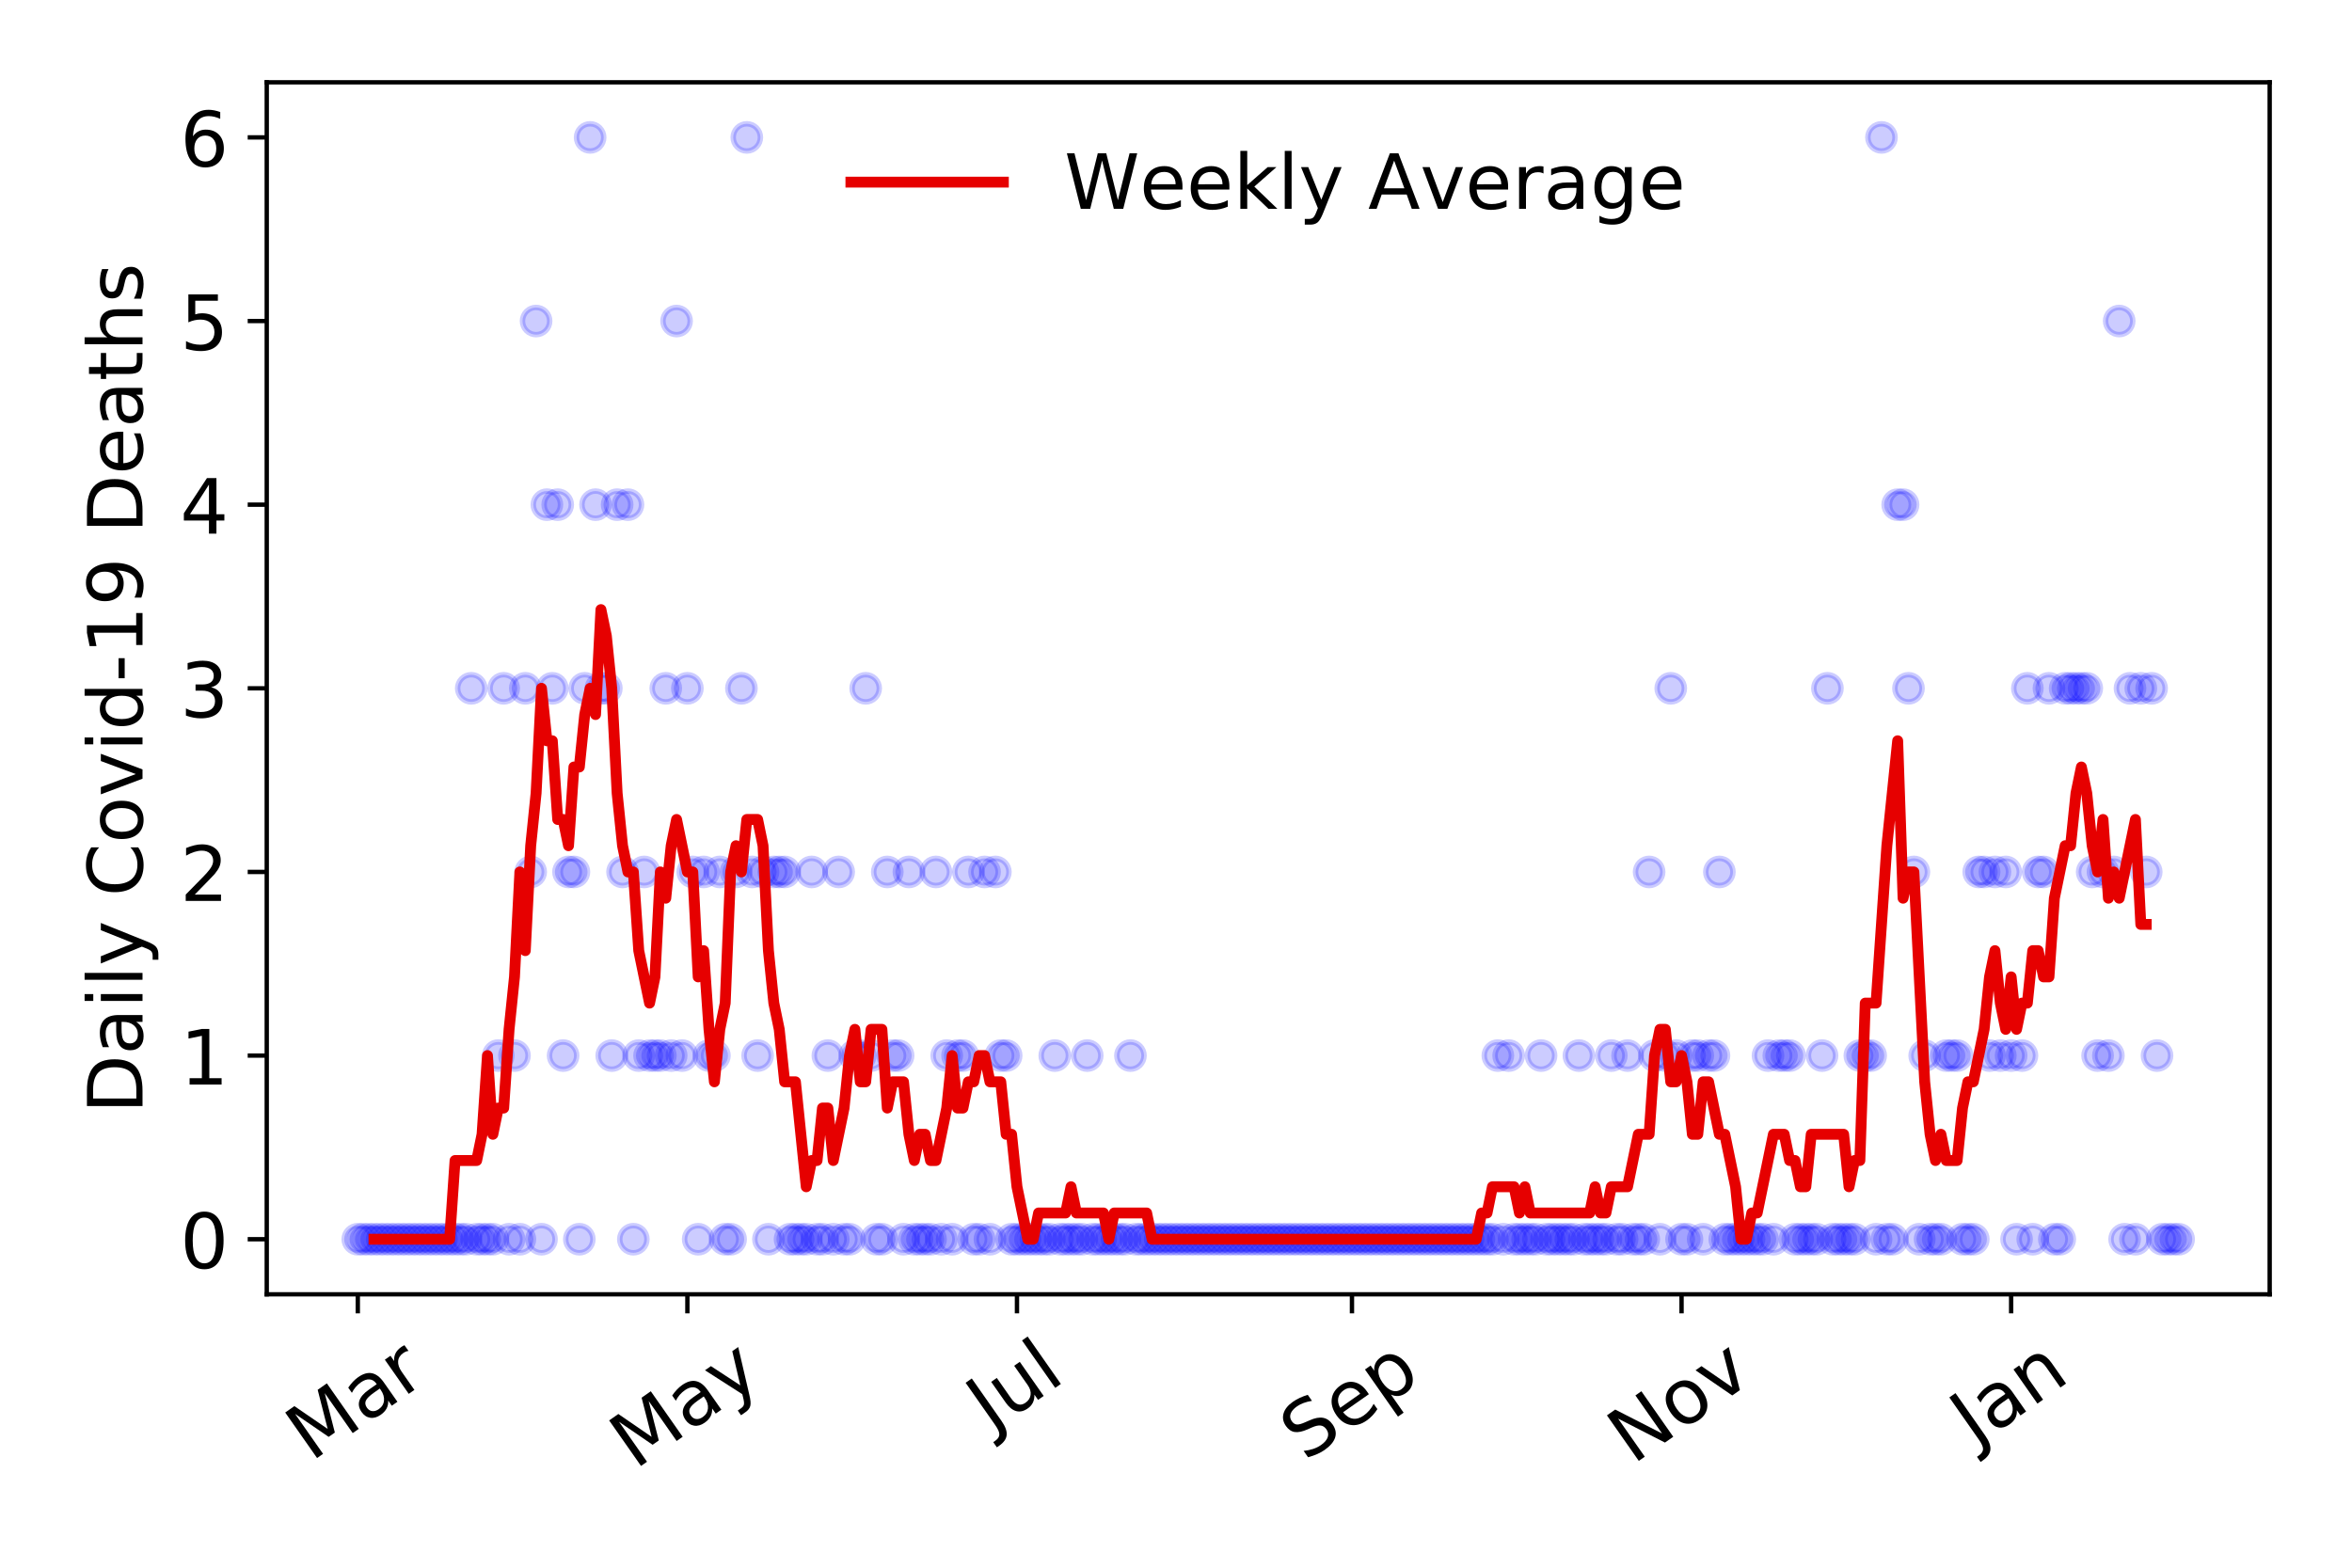<?xml version="1.0" encoding="utf-8" standalone="no"?>
<!DOCTYPE svg PUBLIC "-//W3C//DTD SVG 1.1//EN"
  "http://www.w3.org/Graphics/SVG/1.1/DTD/svg11.dtd">
<!-- Created with matplotlib (https://matplotlib.org/) -->
<svg height="288pt" version="1.1" viewBox="0 0 432 288" width="432pt" xmlns="http://www.w3.org/2000/svg" xmlns:xlink="http://www.w3.org/1999/xlink">
 <defs>
  <style type="text/css">
*{stroke-linecap:butt;stroke-linejoin:round;}
  </style>
 </defs>
 <g id="figure_1">
  <g id="patch_1">
   <path d="M 0 288 
L 432 288 
L 432 0 
L 0 0 
z
" style="fill:#ffffff;"/>
  </g>
  <g id="axes_1">
   <g id="patch_2">
    <path d="M 48.995 237.778 
L 416.88 237.778 
L 416.88 15.12 
L 48.995 15.12 
z
" style="fill:#ffffff;"/>
   </g>
   <g id="matplotlib.axis_1">
    <g id="xtick_1">
     <g id="line2d_1">
      <defs>
       <path d="M 0 0 
L 0 3.5 
" id="m426ae15e7e" style="stroke:#000000;stroke-width:0.8;"/>
      </defs>
      <g>
       <use style="stroke:#000000;stroke-width:0.8;" x="65.717" xlink:href="#m426ae15e7e" y="237.778"/>
      </g>
     </g>
     <g id="text_1">
      <!-- Mar -->
      <defs>
       <path d="M 9.812 72.906 
L 24.516 72.906 
L 43.109 23.297 
L 61.812 72.906 
L 76.516 72.906 
L 76.516 0 
L 66.891 0 
L 66.891 64.016 
L 48.094 14.016 
L 38.188 14.016 
L 19.391 64.016 
L 19.391 0 
L 9.812 0 
z
" id="DejaVuSans-77"/>
       <path d="M 34.281 27.484 
Q 23.391 27.484 19.188 25 
Q 14.984 22.516 14.984 16.5 
Q 14.984 11.719 18.141 8.906 
Q 21.297 6.109 26.703 6.109 
Q 34.188 6.109 38.703 11.406 
Q 43.219 16.703 43.219 25.484 
L 43.219 27.484 
z
M 52.203 31.203 
L 52.203 0 
L 43.219 0 
L 43.219 8.297 
Q 40.141 3.328 35.547 0.953 
Q 30.953 -1.422 24.312 -1.422 
Q 15.922 -1.422 10.953 3.297 
Q 6 8.016 6 15.922 
Q 6 25.141 12.172 29.828 
Q 18.359 34.516 30.609 34.516 
L 43.219 34.516 
L 43.219 35.406 
Q 43.219 41.609 39.141 45 
Q 35.062 48.391 27.688 48.391 
Q 23 48.391 18.547 47.266 
Q 14.109 46.141 10.016 43.891 
L 10.016 52.203 
Q 14.938 54.109 19.578 55.047 
Q 24.219 56 28.609 56 
Q 40.484 56 46.344 49.844 
Q 52.203 43.703 52.203 31.203 
z
" id="DejaVuSans-97"/>
       <path d="M 41.109 46.297 
Q 39.594 47.172 37.812 47.578 
Q 36.031 48 33.891 48 
Q 26.266 48 22.188 43.047 
Q 18.109 38.094 18.109 28.812 
L 18.109 0 
L 9.078 0 
L 9.078 54.688 
L 18.109 54.688 
L 18.109 46.188 
Q 20.953 51.172 25.484 53.578 
Q 30.031 56 36.531 56 
Q 37.453 56 38.578 55.875 
Q 39.703 55.766 41.062 55.516 
z
" id="DejaVuSans-114"/>
      </defs>
      <g transform="translate(57.114 268.643)rotate(-35)scale(0.14 -0.14)">
       <use xlink:href="#DejaVuSans-77"/>
       <use x="86.279" xlink:href="#DejaVuSans-97"/>
       <use x="147.559" xlink:href="#DejaVuSans-114"/>
      </g>
     </g>
    </g>
    <g id="xtick_2">
     <g id="line2d_2">
      <g>
       <use style="stroke:#000000;stroke-width:0.8;" x="126.254" xlink:href="#m426ae15e7e" y="237.778"/>
      </g>
     </g>
     <g id="text_2">
      <!-- May -->
      <defs>
       <path d="M 32.172 -5.078 
Q 28.375 -14.844 24.75 -17.812 
Q 21.141 -20.797 15.094 -20.797 
L 7.906 -20.797 
L 7.906 -13.281 
L 13.188 -13.281 
Q 16.891 -13.281 18.938 -11.516 
Q 21 -9.766 23.484 -3.219 
L 25.094 0.875 
L 2.984 54.688 
L 12.5 54.688 
L 29.594 11.922 
L 46.688 54.688 
L 56.203 54.688 
z
" id="DejaVuSans-121"/>
      </defs>
      <g transform="translate(116.614 270.094)rotate(-35)scale(0.14 -0.14)">
       <use xlink:href="#DejaVuSans-77"/>
       <use x="86.279" xlink:href="#DejaVuSans-97"/>
       <use x="147.559" xlink:href="#DejaVuSans-121"/>
      </g>
     </g>
    </g>
    <g id="xtick_3">
     <g id="line2d_3">
      <g>
       <use style="stroke:#000000;stroke-width:0.8;" x="186.791" xlink:href="#m426ae15e7e" y="237.778"/>
      </g>
     </g>
     <g id="text_3">
      <!-- Jul -->
      <defs>
       <path d="M 9.812 72.906 
L 19.672 72.906 
L 19.672 5.078 
Q 19.672 -8.109 14.672 -14.062 
Q 9.672 -20.016 -1.422 -20.016 
L -5.172 -20.016 
L -5.172 -11.719 
L -2.094 -11.719 
Q 4.438 -11.719 7.125 -8.047 
Q 9.812 -4.391 9.812 5.078 
z
" id="DejaVuSans-74"/>
       <path d="M 8.5 21.578 
L 8.5 54.688 
L 17.484 54.688 
L 17.484 21.922 
Q 17.484 14.156 20.5 10.266 
Q 23.531 6.391 29.594 6.391 
Q 36.859 6.391 41.078 11.031 
Q 45.312 15.672 45.312 23.688 
L 45.312 54.688 
L 54.297 54.688 
L 54.297 0 
L 45.312 0 
L 45.312 8.406 
Q 42.047 3.422 37.719 1 
Q 33.406 -1.422 27.688 -1.422 
Q 18.266 -1.422 13.375 4.438 
Q 8.5 10.297 8.5 21.578 
z
M 31.109 56 
z
" id="DejaVuSans-117"/>
       <path d="M 9.422 75.984 
L 18.406 75.984 
L 18.406 0 
L 9.422 0 
z
" id="DejaVuSans-108"/>
      </defs>
      <g transform="translate(182.088 263.181)rotate(-35)scale(0.14 -0.14)">
       <use xlink:href="#DejaVuSans-74"/>
       <use x="29.492" xlink:href="#DejaVuSans-117"/>
       <use x="92.871" xlink:href="#DejaVuSans-108"/>
      </g>
     </g>
    </g>
    <g id="xtick_4">
     <g id="line2d_4">
      <g>
       <use style="stroke:#000000;stroke-width:0.8;" x="248.32" xlink:href="#m426ae15e7e" y="237.778"/>
      </g>
     </g>
     <g id="text_4">
      <!-- Sep -->
      <defs>
       <path d="M 53.516 70.516 
L 53.516 60.891 
Q 47.906 63.578 42.922 64.891 
Q 37.938 66.219 33.297 66.219 
Q 25.25 66.219 20.875 63.094 
Q 16.5 59.969 16.5 54.203 
Q 16.5 49.359 19.406 46.891 
Q 22.312 44.438 30.422 42.922 
L 36.375 41.703 
Q 47.406 39.594 52.656 34.297 
Q 57.906 29 57.906 20.125 
Q 57.906 9.516 50.797 4.047 
Q 43.703 -1.422 29.984 -1.422 
Q 24.812 -1.422 18.969 -0.25 
Q 13.141 0.922 6.891 3.219 
L 6.891 13.375 
Q 12.891 10.016 18.656 8.297 
Q 24.422 6.594 29.984 6.594 
Q 38.422 6.594 43.016 9.906 
Q 47.609 13.234 47.609 19.391 
Q 47.609 24.75 44.312 27.781 
Q 41.016 30.812 33.5 32.328 
L 27.484 33.5 
Q 16.453 35.688 11.516 40.375 
Q 6.594 45.062 6.594 53.422 
Q 6.594 63.094 13.406 68.656 
Q 20.219 74.219 32.172 74.219 
Q 37.312 74.219 42.625 73.281 
Q 47.953 72.359 53.516 70.516 
z
" id="DejaVuSans-83"/>
       <path d="M 56.203 29.594 
L 56.203 25.203 
L 14.891 25.203 
Q 15.484 15.922 20.484 11.062 
Q 25.484 6.203 34.422 6.203 
Q 39.594 6.203 44.453 7.469 
Q 49.312 8.734 54.109 11.281 
L 54.109 2.781 
Q 49.266 0.734 44.188 -0.344 
Q 39.109 -1.422 33.891 -1.422 
Q 20.797 -1.422 13.156 6.188 
Q 5.516 13.812 5.516 26.812 
Q 5.516 40.234 12.766 48.109 
Q 20.016 56 32.328 56 
Q 43.359 56 49.781 48.891 
Q 56.203 41.797 56.203 29.594 
z
M 47.219 32.234 
Q 47.125 39.594 43.094 43.984 
Q 39.062 48.391 32.422 48.391 
Q 24.906 48.391 20.391 44.141 
Q 15.875 39.891 15.188 32.172 
z
" id="DejaVuSans-101"/>
       <path d="M 18.109 8.203 
L 18.109 -20.797 
L 9.078 -20.797 
L 9.078 54.688 
L 18.109 54.688 
L 18.109 46.391 
Q 20.953 51.266 25.266 53.625 
Q 29.594 56 35.594 56 
Q 45.562 56 51.781 48.094 
Q 58.016 40.188 58.016 27.297 
Q 58.016 14.406 51.781 6.484 
Q 45.562 -1.422 35.594 -1.422 
Q 29.594 -1.422 25.266 0.953 
Q 20.953 3.328 18.109 8.203 
z
M 48.688 27.297 
Q 48.688 37.203 44.609 42.844 
Q 40.531 48.484 33.406 48.484 
Q 26.266 48.484 22.188 42.844 
Q 18.109 37.203 18.109 27.297 
Q 18.109 17.391 22.188 11.75 
Q 26.266 6.109 33.406 6.109 
Q 40.531 6.109 44.609 11.75 
Q 48.688 17.391 48.688 27.297 
z
" id="DejaVuSans-112"/>
      </defs>
      <g transform="translate(239.727 268.629)rotate(-35)scale(0.14 -0.14)">
       <use xlink:href="#DejaVuSans-83"/>
       <use x="63.477" xlink:href="#DejaVuSans-101"/>
       <use x="125" xlink:href="#DejaVuSans-112"/>
      </g>
     </g>
    </g>
    <g id="xtick_5">
     <g id="line2d_5">
      <g>
       <use style="stroke:#000000;stroke-width:0.8;" x="308.857" xlink:href="#m426ae15e7e" y="237.778"/>
      </g>
     </g>
     <g id="text_5">
      <!-- Nov -->
      <defs>
       <path d="M 9.812 72.906 
L 23.094 72.906 
L 55.422 11.922 
L 55.422 72.906 
L 64.984 72.906 
L 64.984 0 
L 51.703 0 
L 19.391 60.984 
L 19.391 0 
L 9.812 0 
z
" id="DejaVuSans-78"/>
       <path d="M 30.609 48.391 
Q 23.391 48.391 19.188 42.75 
Q 14.984 37.109 14.984 27.297 
Q 14.984 17.484 19.156 11.844 
Q 23.344 6.203 30.609 6.203 
Q 37.797 6.203 41.984 11.859 
Q 46.188 17.531 46.188 27.297 
Q 46.188 37.016 41.984 42.703 
Q 37.797 48.391 30.609 48.391 
z
M 30.609 56 
Q 42.328 56 49.016 48.375 
Q 55.719 40.766 55.719 27.297 
Q 55.719 13.875 49.016 6.219 
Q 42.328 -1.422 30.609 -1.422 
Q 18.844 -1.422 12.172 6.219 
Q 5.516 13.875 5.516 27.297 
Q 5.516 40.766 12.172 48.375 
Q 18.844 56 30.609 56 
z
" id="DejaVuSans-111"/>
       <path d="M 2.984 54.688 
L 12.5 54.688 
L 29.594 8.797 
L 46.688 54.688 
L 56.203 54.688 
L 35.688 0 
L 23.484 0 
z
" id="DejaVuSans-118"/>
      </defs>
      <g transform="translate(299.88 269.166)rotate(-35)scale(0.14 -0.14)">
       <use xlink:href="#DejaVuSans-78"/>
       <use x="74.805" xlink:href="#DejaVuSans-111"/>
       <use x="135.986" xlink:href="#DejaVuSans-118"/>
      </g>
     </g>
    </g>
    <g id="xtick_6">
     <g id="line2d_6">
      <g>
       <use style="stroke:#000000;stroke-width:0.8;" x="369.393" xlink:href="#m426ae15e7e" y="237.778"/>
      </g>
     </g>
     <g id="text_6">
      <!-- Jan -->
      <defs>
       <path d="M 54.891 33.016 
L 54.891 0 
L 45.906 0 
L 45.906 32.719 
Q 45.906 40.484 42.875 44.328 
Q 39.844 48.188 33.797 48.188 
Q 26.516 48.188 22.312 43.547 
Q 18.109 38.922 18.109 30.906 
L 18.109 0 
L 9.078 0 
L 9.078 54.688 
L 18.109 54.688 
L 18.109 46.188 
Q 21.344 51.125 25.703 53.562 
Q 30.078 56 35.797 56 
Q 45.219 56 50.047 50.172 
Q 54.891 44.344 54.891 33.016 
z
" id="DejaVuSans-110"/>
      </defs>
      <g transform="translate(362.77 265.871)rotate(-35)scale(0.14 -0.14)">
       <use xlink:href="#DejaVuSans-74"/>
       <use x="29.492" xlink:href="#DejaVuSans-97"/>
       <use x="90.771" xlink:href="#DejaVuSans-110"/>
      </g>
     </g>
    </g>
   </g>
   <g id="matplotlib.axis_2">
    <g id="ytick_1">
     <g id="line2d_7">
      <defs>
       <path d="M 0 0 
L -3.5 0 
" id="m659c3a726d" style="stroke:#000000;stroke-width:0.8;"/>
      </defs>
      <g>
       <use style="stroke:#000000;stroke-width:0.8;" x="48.995" xlink:href="#m659c3a726d" y="227.657"/>
      </g>
     </g>
     <g id="text_7">
      <!-- 0 -->
      <defs>
       <path d="M 31.781 66.406 
Q 24.172 66.406 20.328 58.906 
Q 16.5 51.422 16.5 36.375 
Q 16.5 21.391 20.328 13.891 
Q 24.172 6.391 31.781 6.391 
Q 39.453 6.391 43.281 13.891 
Q 47.125 21.391 47.125 36.375 
Q 47.125 51.422 43.281 58.906 
Q 39.453 66.406 31.781 66.406 
z
M 31.781 74.219 
Q 44.047 74.219 50.516 64.516 
Q 56.984 54.828 56.984 36.375 
Q 56.984 17.969 50.516 8.266 
Q 44.047 -1.422 31.781 -1.422 
Q 19.531 -1.422 13.062 8.266 
Q 6.594 17.969 6.594 36.375 
Q 6.594 54.828 13.062 64.516 
Q 19.531 74.219 31.781 74.219 
z
" id="DejaVuSans-48"/>
      </defs>
      <g transform="translate(33.087 232.976)scale(0.14 -0.14)">
       <use xlink:href="#DejaVuSans-48"/>
      </g>
     </g>
    </g>
    <g id="ytick_2">
     <g id="line2d_8">
      <g>
       <use style="stroke:#000000;stroke-width:0.8;" x="48.995" xlink:href="#m659c3a726d" y="193.921"/>
      </g>
     </g>
     <g id="text_8">
      <!-- 1 -->
      <defs>
       <path d="M 12.406 8.297 
L 28.516 8.297 
L 28.516 63.922 
L 10.984 60.406 
L 10.984 69.391 
L 28.422 72.906 
L 38.281 72.906 
L 38.281 8.297 
L 54.391 8.297 
L 54.391 0 
L 12.406 0 
z
" id="DejaVuSans-49"/>
      </defs>
      <g transform="translate(33.087 199.24)scale(0.14 -0.14)">
       <use xlink:href="#DejaVuSans-49"/>
      </g>
     </g>
    </g>
    <g id="ytick_3">
     <g id="line2d_9">
      <g>
       <use style="stroke:#000000;stroke-width:0.8;" x="48.995" xlink:href="#m659c3a726d" y="160.185"/>
      </g>
     </g>
     <g id="text_9">
      <!-- 2 -->
      <defs>
       <path d="M 19.188 8.297 
L 53.609 8.297 
L 53.609 0 
L 7.328 0 
L 7.328 8.297 
Q 12.938 14.109 22.625 23.891 
Q 32.328 33.688 34.812 36.531 
Q 39.547 41.844 41.422 45.531 
Q 43.312 49.219 43.312 52.781 
Q 43.312 58.594 39.234 62.25 
Q 35.156 65.922 28.609 65.922 
Q 23.969 65.922 18.812 64.312 
Q 13.672 62.703 7.812 59.422 
L 7.812 69.391 
Q 13.766 71.781 18.938 73 
Q 24.125 74.219 28.422 74.219 
Q 39.75 74.219 46.484 68.547 
Q 53.219 62.891 53.219 53.422 
Q 53.219 48.922 51.531 44.891 
Q 49.859 40.875 45.406 35.406 
Q 44.188 33.984 37.641 27.219 
Q 31.109 20.453 19.188 8.297 
z
" id="DejaVuSans-50"/>
      </defs>
      <g transform="translate(33.087 165.504)scale(0.14 -0.14)">
       <use xlink:href="#DejaVuSans-50"/>
      </g>
     </g>
    </g>
    <g id="ytick_4">
     <g id="line2d_10">
      <g>
       <use style="stroke:#000000;stroke-width:0.8;" x="48.995" xlink:href="#m659c3a726d" y="126.449"/>
      </g>
     </g>
     <g id="text_10">
      <!-- 3 -->
      <defs>
       <path d="M 40.578 39.312 
Q 47.656 37.797 51.625 33 
Q 55.609 28.219 55.609 21.188 
Q 55.609 10.406 48.188 4.484 
Q 40.766 -1.422 27.094 -1.422 
Q 22.516 -1.422 17.656 -0.516 
Q 12.797 0.391 7.625 2.203 
L 7.625 11.719 
Q 11.719 9.328 16.594 8.109 
Q 21.484 6.891 26.812 6.891 
Q 36.078 6.891 40.938 10.547 
Q 45.797 14.203 45.797 21.188 
Q 45.797 27.641 41.281 31.266 
Q 36.766 34.906 28.719 34.906 
L 20.219 34.906 
L 20.219 43.016 
L 29.109 43.016 
Q 36.375 43.016 40.234 45.922 
Q 44.094 48.828 44.094 54.297 
Q 44.094 59.906 40.109 62.906 
Q 36.141 65.922 28.719 65.922 
Q 24.656 65.922 20.016 65.031 
Q 15.375 64.156 9.812 62.312 
L 9.812 71.094 
Q 15.438 72.656 20.344 73.438 
Q 25.25 74.219 29.594 74.219 
Q 40.828 74.219 47.359 69.109 
Q 53.906 64.016 53.906 55.328 
Q 53.906 49.266 50.438 45.094 
Q 46.969 40.922 40.578 39.312 
z
" id="DejaVuSans-51"/>
      </defs>
      <g transform="translate(33.087 131.768)scale(0.14 -0.14)">
       <use xlink:href="#DejaVuSans-51"/>
      </g>
     </g>
    </g>
    <g id="ytick_5">
     <g id="line2d_11">
      <g>
       <use style="stroke:#000000;stroke-width:0.8;" x="48.995" xlink:href="#m659c3a726d" y="92.713"/>
      </g>
     </g>
     <g id="text_11">
      <!-- 4 -->
      <defs>
       <path d="M 37.797 64.312 
L 12.891 25.391 
L 37.797 25.391 
z
M 35.203 72.906 
L 47.609 72.906 
L 47.609 25.391 
L 58.016 25.391 
L 58.016 17.188 
L 47.609 17.188 
L 47.609 0 
L 37.797 0 
L 37.797 17.188 
L 4.891 17.188 
L 4.891 26.703 
z
" id="DejaVuSans-52"/>
      </defs>
      <g transform="translate(33.087 98.032)scale(0.14 -0.14)">
       <use xlink:href="#DejaVuSans-52"/>
      </g>
     </g>
    </g>
    <g id="ytick_6">
     <g id="line2d_12">
      <g>
       <use style="stroke:#000000;stroke-width:0.8;" x="48.995" xlink:href="#m659c3a726d" y="58.977"/>
      </g>
     </g>
     <g id="text_12">
      <!-- 5 -->
      <defs>
       <path d="M 10.797 72.906 
L 49.516 72.906 
L 49.516 64.594 
L 19.828 64.594 
L 19.828 46.734 
Q 21.969 47.469 24.109 47.828 
Q 26.266 48.188 28.422 48.188 
Q 40.625 48.188 47.75 41.5 
Q 54.891 34.812 54.891 23.391 
Q 54.891 11.625 47.562 5.094 
Q 40.234 -1.422 26.906 -1.422 
Q 22.312 -1.422 17.547 -0.641 
Q 12.797 0.141 7.719 1.703 
L 7.719 11.625 
Q 12.109 9.234 16.797 8.062 
Q 21.484 6.891 26.703 6.891 
Q 35.156 6.891 40.078 11.328 
Q 45.016 15.766 45.016 23.391 
Q 45.016 31 40.078 35.438 
Q 35.156 39.891 26.703 39.891 
Q 22.75 39.891 18.812 39.016 
Q 14.891 38.141 10.797 36.281 
z
" id="DejaVuSans-53"/>
      </defs>
      <g transform="translate(33.087 64.296)scale(0.14 -0.14)">
       <use xlink:href="#DejaVuSans-53"/>
      </g>
     </g>
    </g>
    <g id="ytick_7">
     <g id="line2d_13">
      <g>
       <use style="stroke:#000000;stroke-width:0.8;" x="48.995" xlink:href="#m659c3a726d" y="25.241"/>
      </g>
     </g>
     <g id="text_13">
      <!-- 6 -->
      <defs>
       <path d="M 33.016 40.375 
Q 26.375 40.375 22.484 35.828 
Q 18.609 31.297 18.609 23.391 
Q 18.609 15.531 22.484 10.953 
Q 26.375 6.391 33.016 6.391 
Q 39.656 6.391 43.531 10.953 
Q 47.406 15.531 47.406 23.391 
Q 47.406 31.297 43.531 35.828 
Q 39.656 40.375 33.016 40.375 
z
M 52.594 71.297 
L 52.594 62.312 
Q 48.875 64.062 45.094 64.984 
Q 41.312 65.922 37.594 65.922 
Q 27.828 65.922 22.672 59.328 
Q 17.531 52.734 16.797 39.406 
Q 19.672 43.656 24.016 45.922 
Q 28.375 48.188 33.594 48.188 
Q 44.578 48.188 50.953 41.516 
Q 57.328 34.859 57.328 23.391 
Q 57.328 12.156 50.688 5.359 
Q 44.047 -1.422 33.016 -1.422 
Q 20.359 -1.422 13.672 8.266 
Q 6.984 17.969 6.984 36.375 
Q 6.984 53.656 15.188 63.938 
Q 23.391 74.219 37.203 74.219 
Q 40.922 74.219 44.703 73.484 
Q 48.484 72.75 52.594 71.297 
z
" id="DejaVuSans-54"/>
      </defs>
      <g transform="translate(33.087 30.56)scale(0.14 -0.14)">
       <use xlink:href="#DejaVuSans-54"/>
      </g>
     </g>
    </g>
    <g id="text_14">
     <!-- Daily Covid-19 Deaths -->
     <defs>
      <path d="M 19.672 64.797 
L 19.672 8.109 
L 31.594 8.109 
Q 46.688 8.109 53.688 14.938 
Q 60.688 21.781 60.688 36.531 
Q 60.688 51.172 53.688 57.984 
Q 46.688 64.797 31.594 64.797 
z
M 9.812 72.906 
L 30.078 72.906 
Q 51.266 72.906 61.172 64.094 
Q 71.094 55.281 71.094 36.531 
Q 71.094 17.672 61.125 8.828 
Q 51.172 0 30.078 0 
L 9.812 0 
z
" id="DejaVuSans-68"/>
      <path d="M 9.422 54.688 
L 18.406 54.688 
L 18.406 0 
L 9.422 0 
z
M 9.422 75.984 
L 18.406 75.984 
L 18.406 64.594 
L 9.422 64.594 
z
" id="DejaVuSans-105"/>
      <path id="DejaVuSans-32"/>
      <path d="M 64.406 67.281 
L 64.406 56.891 
Q 59.422 61.531 53.781 63.812 
Q 48.141 66.109 41.797 66.109 
Q 29.297 66.109 22.656 58.469 
Q 16.016 50.828 16.016 36.375 
Q 16.016 21.969 22.656 14.328 
Q 29.297 6.688 41.797 6.688 
Q 48.141 6.688 53.781 8.984 
Q 59.422 11.281 64.406 15.922 
L 64.406 5.609 
Q 59.234 2.094 53.438 0.328 
Q 47.656 -1.422 41.219 -1.422 
Q 24.656 -1.422 15.125 8.703 
Q 5.609 18.844 5.609 36.375 
Q 5.609 53.953 15.125 64.078 
Q 24.656 74.219 41.219 74.219 
Q 47.75 74.219 53.531 72.484 
Q 59.328 70.75 64.406 67.281 
z
" id="DejaVuSans-67"/>
      <path d="M 45.406 46.391 
L 45.406 75.984 
L 54.391 75.984 
L 54.391 0 
L 45.406 0 
L 45.406 8.203 
Q 42.578 3.328 38.25 0.953 
Q 33.938 -1.422 27.875 -1.422 
Q 17.969 -1.422 11.734 6.484 
Q 5.516 14.406 5.516 27.297 
Q 5.516 40.188 11.734 48.094 
Q 17.969 56 27.875 56 
Q 33.938 56 38.25 53.625 
Q 42.578 51.266 45.406 46.391 
z
M 14.797 27.297 
Q 14.797 17.391 18.875 11.75 
Q 22.953 6.109 30.078 6.109 
Q 37.203 6.109 41.297 11.75 
Q 45.406 17.391 45.406 27.297 
Q 45.406 37.203 41.297 42.844 
Q 37.203 48.484 30.078 48.484 
Q 22.953 48.484 18.875 42.844 
Q 14.797 37.203 14.797 27.297 
z
" id="DejaVuSans-100"/>
      <path d="M 4.891 31.391 
L 31.203 31.391 
L 31.203 23.391 
L 4.891 23.391 
z
" id="DejaVuSans-45"/>
      <path d="M 10.984 1.516 
L 10.984 10.5 
Q 14.703 8.734 18.5 7.812 
Q 22.312 6.891 25.984 6.891 
Q 35.75 6.891 40.891 13.453 
Q 46.047 20.016 46.781 33.406 
Q 43.953 29.203 39.594 26.953 
Q 35.25 24.703 29.984 24.703 
Q 19.047 24.703 12.672 31.312 
Q 6.297 37.938 6.297 49.422 
Q 6.297 60.641 12.938 67.422 
Q 19.578 74.219 30.609 74.219 
Q 43.266 74.219 49.922 64.516 
Q 56.594 54.828 56.594 36.375 
Q 56.594 19.141 48.406 8.859 
Q 40.234 -1.422 26.422 -1.422 
Q 22.703 -1.422 18.891 -0.688 
Q 15.094 0.047 10.984 1.516 
z
M 30.609 32.422 
Q 37.25 32.422 41.125 36.953 
Q 45.016 41.5 45.016 49.422 
Q 45.016 57.281 41.125 61.844 
Q 37.25 66.406 30.609 66.406 
Q 23.969 66.406 20.094 61.844 
Q 16.219 57.281 16.219 49.422 
Q 16.219 41.5 20.094 36.953 
Q 23.969 32.422 30.609 32.422 
z
" id="DejaVuSans-57"/>
      <path d="M 18.312 70.219 
L 18.312 54.688 
L 36.812 54.688 
L 36.812 47.703 
L 18.312 47.703 
L 18.312 18.016 
Q 18.312 11.328 20.141 9.422 
Q 21.969 7.516 27.594 7.516 
L 36.812 7.516 
L 36.812 0 
L 27.594 0 
Q 17.188 0 13.234 3.875 
Q 9.281 7.766 9.281 18.016 
L 9.281 47.703 
L 2.688 47.703 
L 2.688 54.688 
L 9.281 54.688 
L 9.281 70.219 
z
" id="DejaVuSans-116"/>
      <path d="M 54.891 33.016 
L 54.891 0 
L 45.906 0 
L 45.906 32.719 
Q 45.906 40.484 42.875 44.328 
Q 39.844 48.188 33.797 48.188 
Q 26.516 48.188 22.312 43.547 
Q 18.109 38.922 18.109 30.906 
L 18.109 0 
L 9.078 0 
L 9.078 75.984 
L 18.109 75.984 
L 18.109 46.188 
Q 21.344 51.125 25.703 53.562 
Q 30.078 56 35.797 56 
Q 45.219 56 50.047 50.172 
Q 54.891 44.344 54.891 33.016 
z
" id="DejaVuSans-104"/>
      <path d="M 44.281 53.078 
L 44.281 44.578 
Q 40.484 46.531 36.375 47.5 
Q 32.281 48.484 27.875 48.484 
Q 21.188 48.484 17.844 46.438 
Q 14.5 44.391 14.5 40.281 
Q 14.5 37.156 16.891 35.375 
Q 19.281 33.594 26.516 31.984 
L 29.594 31.297 
Q 39.156 29.25 43.188 25.516 
Q 47.219 21.781 47.219 15.094 
Q 47.219 7.469 41.188 3.016 
Q 35.156 -1.422 24.609 -1.422 
Q 20.219 -1.422 15.453 -0.562 
Q 10.688 0.297 5.422 2 
L 5.422 11.281 
Q 10.406 8.688 15.234 7.391 
Q 20.062 6.109 24.812 6.109 
Q 31.156 6.109 34.562 8.281 
Q 37.984 10.453 37.984 14.406 
Q 37.984 18.062 35.516 20.016 
Q 33.062 21.969 24.703 23.781 
L 21.578 24.516 
Q 13.234 26.266 9.516 29.906 
Q 5.812 33.547 5.812 39.891 
Q 5.812 47.609 11.281 51.797 
Q 16.75 56 26.812 56 
Q 31.781 56 36.172 55.266 
Q 40.578 54.547 44.281 53.078 
z
" id="DejaVuSans-115"/>
     </defs>
     <g transform="translate(26.176 204.56)rotate(-90)scale(0.14 -0.14)">
      <use xlink:href="#DejaVuSans-68"/>
      <use x="77.002" xlink:href="#DejaVuSans-97"/>
      <use x="138.281" xlink:href="#DejaVuSans-105"/>
      <use x="166.064" xlink:href="#DejaVuSans-108"/>
      <use x="193.848" xlink:href="#DejaVuSans-121"/>
      <use x="253.027" xlink:href="#DejaVuSans-32"/>
      <use x="284.814" xlink:href="#DejaVuSans-67"/>
      <use x="354.639" xlink:href="#DejaVuSans-111"/>
      <use x="415.82" xlink:href="#DejaVuSans-118"/>
      <use x="475" xlink:href="#DejaVuSans-105"/>
      <use x="502.783" xlink:href="#DejaVuSans-100"/>
      <use x="566.26" xlink:href="#DejaVuSans-45"/>
      <use x="602.344" xlink:href="#DejaVuSans-49"/>
      <use x="665.967" xlink:href="#DejaVuSans-57"/>
      <use x="729.59" xlink:href="#DejaVuSans-32"/>
      <use x="761.377" xlink:href="#DejaVuSans-68"/>
      <use x="838.379" xlink:href="#DejaVuSans-101"/>
      <use x="899.902" xlink:href="#DejaVuSans-97"/>
      <use x="961.182" xlink:href="#DejaVuSans-116"/>
      <use x="1000.391" xlink:href="#DejaVuSans-104"/>
      <use x="1063.77" xlink:href="#DejaVuSans-115"/>
     </g>
    </g>
   </g>
   <g id="line2d_14">
    <defs>
     <path d="M 0 2.5 
C 0.663 2.5 1.299 2.237 1.768 1.768 
C 2.237 1.299 2.5 0.663 2.5 0 
C 2.5 -0.663 2.237 -1.299 1.768 -1.768 
C 1.299 -2.237 0.663 -2.5 0 -2.5 
C -0.663 -2.5 -1.299 -2.237 -1.768 -1.768 
C -2.237 -1.299 -2.5 -0.663 -2.5 0 
C -2.5 0.663 -2.237 1.299 -1.768 1.768 
C -1.299 2.237 -0.663 2.5 0 2.5 
z
" id="m34b578886f" style="stroke:#0000ff;stroke-opacity:0.2;"/>
    </defs>
    <g clip-path="url(#p34a2abd1d8)">
     <use style="fill:#0000ff;fill-opacity:0.2;stroke:#0000ff;stroke-opacity:0.2;" x="65.717" xlink:href="#m34b578886f" y="227.657"/>
     <use style="fill:#0000ff;fill-opacity:0.2;stroke:#0000ff;stroke-opacity:0.2;" x="66.709" xlink:href="#m34b578886f" y="227.657"/>
     <use style="fill:#0000ff;fill-opacity:0.2;stroke:#0000ff;stroke-opacity:0.2;" x="67.702" xlink:href="#m34b578886f" y="227.657"/>
     <use style="fill:#0000ff;fill-opacity:0.2;stroke:#0000ff;stroke-opacity:0.2;" x="68.694" xlink:href="#m34b578886f" y="227.657"/>
     <use style="fill:#0000ff;fill-opacity:0.2;stroke:#0000ff;stroke-opacity:0.2;" x="69.687" xlink:href="#m34b578886f" y="227.657"/>
     <use style="fill:#0000ff;fill-opacity:0.2;stroke:#0000ff;stroke-opacity:0.2;" x="70.679" xlink:href="#m34b578886f" y="227.657"/>
     <use style="fill:#0000ff;fill-opacity:0.2;stroke:#0000ff;stroke-opacity:0.2;" x="71.671" xlink:href="#m34b578886f" y="227.657"/>
     <use style="fill:#0000ff;fill-opacity:0.2;stroke:#0000ff;stroke-opacity:0.2;" x="72.664" xlink:href="#m34b578886f" y="227.657"/>
     <use style="fill:#0000ff;fill-opacity:0.2;stroke:#0000ff;stroke-opacity:0.2;" x="73.656" xlink:href="#m34b578886f" y="227.657"/>
     <use style="fill:#0000ff;fill-opacity:0.2;stroke:#0000ff;stroke-opacity:0.2;" x="74.649" xlink:href="#m34b578886f" y="227.657"/>
     <use style="fill:#0000ff;fill-opacity:0.2;stroke:#0000ff;stroke-opacity:0.2;" x="75.641" xlink:href="#m34b578886f" y="227.657"/>
     <use style="fill:#0000ff;fill-opacity:0.2;stroke:#0000ff;stroke-opacity:0.2;" x="76.634" xlink:href="#m34b578886f" y="227.657"/>
     <use style="fill:#0000ff;fill-opacity:0.2;stroke:#0000ff;stroke-opacity:0.2;" x="77.626" xlink:href="#m34b578886f" y="227.657"/>
     <use style="fill:#0000ff;fill-opacity:0.2;stroke:#0000ff;stroke-opacity:0.2;" x="78.618" xlink:href="#m34b578886f" y="227.657"/>
     <use style="fill:#0000ff;fill-opacity:0.2;stroke:#0000ff;stroke-opacity:0.2;" x="79.611" xlink:href="#m34b578886f" y="227.657"/>
     <use style="fill:#0000ff;fill-opacity:0.2;stroke:#0000ff;stroke-opacity:0.2;" x="80.603" xlink:href="#m34b578886f" y="227.657"/>
     <use style="fill:#0000ff;fill-opacity:0.2;stroke:#0000ff;stroke-opacity:0.2;" x="81.596" xlink:href="#m34b578886f" y="227.657"/>
     <use style="fill:#0000ff;fill-opacity:0.2;stroke:#0000ff;stroke-opacity:0.2;" x="82.588" xlink:href="#m34b578886f" y="227.657"/>
     <use style="fill:#0000ff;fill-opacity:0.2;stroke:#0000ff;stroke-opacity:0.2;" x="83.58" xlink:href="#m34b578886f" y="227.657"/>
     <use style="fill:#0000ff;fill-opacity:0.2;stroke:#0000ff;stroke-opacity:0.2;" x="84.573" xlink:href="#m34b578886f" y="227.657"/>
     <use style="fill:#0000ff;fill-opacity:0.2;stroke:#0000ff;stroke-opacity:0.2;" x="85.565" xlink:href="#m34b578886f" y="227.657"/>
     <use style="fill:#0000ff;fill-opacity:0.2;stroke:#0000ff;stroke-opacity:0.2;" x="86.558" xlink:href="#m34b578886f" y="126.449"/>
     <use style="fill:#0000ff;fill-opacity:0.2;stroke:#0000ff;stroke-opacity:0.2;" x="87.55" xlink:href="#m34b578886f" y="227.657"/>
     <use style="fill:#0000ff;fill-opacity:0.2;stroke:#0000ff;stroke-opacity:0.2;" x="88.542" xlink:href="#m34b578886f" y="227.657"/>
     <use style="fill:#0000ff;fill-opacity:0.2;stroke:#0000ff;stroke-opacity:0.2;" x="89.535" xlink:href="#m34b578886f" y="227.657"/>
     <use style="fill:#0000ff;fill-opacity:0.2;stroke:#0000ff;stroke-opacity:0.2;" x="90.527" xlink:href="#m34b578886f" y="227.657"/>
     <use style="fill:#0000ff;fill-opacity:0.2;stroke:#0000ff;stroke-opacity:0.2;" x="91.52" xlink:href="#m34b578886f" y="193.921"/>
     <use style="fill:#0000ff;fill-opacity:0.2;stroke:#0000ff;stroke-opacity:0.2;" x="92.512" xlink:href="#m34b578886f" y="126.449"/>
     <use style="fill:#0000ff;fill-opacity:0.2;stroke:#0000ff;stroke-opacity:0.2;" x="93.504" xlink:href="#m34b578886f" y="227.657"/>
     <use style="fill:#0000ff;fill-opacity:0.2;stroke:#0000ff;stroke-opacity:0.2;" x="94.497" xlink:href="#m34b578886f" y="193.921"/>
     <use style="fill:#0000ff;fill-opacity:0.2;stroke:#0000ff;stroke-opacity:0.2;" x="95.489" xlink:href="#m34b578886f" y="227.657"/>
     <use style="fill:#0000ff;fill-opacity:0.2;stroke:#0000ff;stroke-opacity:0.2;" x="96.482" xlink:href="#m34b578886f" y="126.449"/>
     <use style="fill:#0000ff;fill-opacity:0.2;stroke:#0000ff;stroke-opacity:0.2;" x="97.474" xlink:href="#m34b578886f" y="160.185"/>
     <use style="fill:#0000ff;fill-opacity:0.2;stroke:#0000ff;stroke-opacity:0.2;" x="98.466" xlink:href="#m34b578886f" y="58.977"/>
     <use style="fill:#0000ff;fill-opacity:0.2;stroke:#0000ff;stroke-opacity:0.2;" x="99.459" xlink:href="#m34b578886f" y="227.657"/>
     <use style="fill:#0000ff;fill-opacity:0.2;stroke:#0000ff;stroke-opacity:0.2;" x="100.451" xlink:href="#m34b578886f" y="92.713"/>
     <use style="fill:#0000ff;fill-opacity:0.2;stroke:#0000ff;stroke-opacity:0.2;" x="101.444" xlink:href="#m34b578886f" y="126.449"/>
     <use style="fill:#0000ff;fill-opacity:0.2;stroke:#0000ff;stroke-opacity:0.2;" x="102.436" xlink:href="#m34b578886f" y="92.713"/>
     <use style="fill:#0000ff;fill-opacity:0.2;stroke:#0000ff;stroke-opacity:0.2;" x="103.428" xlink:href="#m34b578886f" y="193.921"/>
     <use style="fill:#0000ff;fill-opacity:0.2;stroke:#0000ff;stroke-opacity:0.2;" x="104.421" xlink:href="#m34b578886f" y="160.185"/>
     <use style="fill:#0000ff;fill-opacity:0.2;stroke:#0000ff;stroke-opacity:0.2;" x="105.413" xlink:href="#m34b578886f" y="160.185"/>
     <use style="fill:#0000ff;fill-opacity:0.2;stroke:#0000ff;stroke-opacity:0.2;" x="106.406" xlink:href="#m34b578886f" y="227.657"/>
     <use style="fill:#0000ff;fill-opacity:0.2;stroke:#0000ff;stroke-opacity:0.2;" x="107.398" xlink:href="#m34b578886f" y="126.449"/>
     <use style="fill:#0000ff;fill-opacity:0.2;stroke:#0000ff;stroke-opacity:0.2;" x="108.391" xlink:href="#m34b578886f" y="25.241"/>
     <use style="fill:#0000ff;fill-opacity:0.2;stroke:#0000ff;stroke-opacity:0.2;" x="109.383" xlink:href="#m34b578886f" y="92.713"/>
     <use style="fill:#0000ff;fill-opacity:0.2;stroke:#0000ff;stroke-opacity:0.2;" x="110.375" xlink:href="#m34b578886f" y="126.449"/>
     <use style="fill:#0000ff;fill-opacity:0.2;stroke:#0000ff;stroke-opacity:0.2;" x="111.368" xlink:href="#m34b578886f" y="126.449"/>
     <use style="fill:#0000ff;fill-opacity:0.2;stroke:#0000ff;stroke-opacity:0.2;" x="112.36" xlink:href="#m34b578886f" y="193.921"/>
     <use style="fill:#0000ff;fill-opacity:0.2;stroke:#0000ff;stroke-opacity:0.2;" x="113.353" xlink:href="#m34b578886f" y="92.713"/>
     <use style="fill:#0000ff;fill-opacity:0.2;stroke:#0000ff;stroke-opacity:0.2;" x="114.345" xlink:href="#m34b578886f" y="160.185"/>
     <use style="fill:#0000ff;fill-opacity:0.2;stroke:#0000ff;stroke-opacity:0.2;" x="115.337" xlink:href="#m34b578886f" y="92.713"/>
     <use style="fill:#0000ff;fill-opacity:0.2;stroke:#0000ff;stroke-opacity:0.2;" x="116.33" xlink:href="#m34b578886f" y="227.657"/>
     <use style="fill:#0000ff;fill-opacity:0.2;stroke:#0000ff;stroke-opacity:0.2;" x="117.322" xlink:href="#m34b578886f" y="193.921"/>
     <use style="fill:#0000ff;fill-opacity:0.2;stroke:#0000ff;stroke-opacity:0.2;" x="118.315" xlink:href="#m34b578886f" y="160.185"/>
     <use style="fill:#0000ff;fill-opacity:0.2;stroke:#0000ff;stroke-opacity:0.2;" x="119.307" xlink:href="#m34b578886f" y="193.921"/>
     <use style="fill:#0000ff;fill-opacity:0.2;stroke:#0000ff;stroke-opacity:0.2;" x="120.299" xlink:href="#m34b578886f" y="193.921"/>
     <use style="fill:#0000ff;fill-opacity:0.2;stroke:#0000ff;stroke-opacity:0.2;" x="121.292" xlink:href="#m34b578886f" y="193.921"/>
     <use style="fill:#0000ff;fill-opacity:0.2;stroke:#0000ff;stroke-opacity:0.2;" x="122.284" xlink:href="#m34b578886f" y="126.449"/>
     <use style="fill:#0000ff;fill-opacity:0.2;stroke:#0000ff;stroke-opacity:0.2;" x="123.277" xlink:href="#m34b578886f" y="193.921"/>
     <use style="fill:#0000ff;fill-opacity:0.2;stroke:#0000ff;stroke-opacity:0.2;" x="124.269" xlink:href="#m34b578886f" y="58.977"/>
     <use style="fill:#0000ff;fill-opacity:0.2;stroke:#0000ff;stroke-opacity:0.2;" x="125.261" xlink:href="#m34b578886f" y="193.921"/>
     <use style="fill:#0000ff;fill-opacity:0.2;stroke:#0000ff;stroke-opacity:0.2;" x="126.254" xlink:href="#m34b578886f" y="126.449"/>
     <use style="fill:#0000ff;fill-opacity:0.2;stroke:#0000ff;stroke-opacity:0.2;" x="127.246" xlink:href="#m34b578886f" y="160.185"/>
     <use style="fill:#0000ff;fill-opacity:0.2;stroke:#0000ff;stroke-opacity:0.2;" x="128.239" xlink:href="#m34b578886f" y="227.657"/>
     <use style="fill:#0000ff;fill-opacity:0.2;stroke:#0000ff;stroke-opacity:0.2;" x="129.231" xlink:href="#m34b578886f" y="160.185"/>
     <use style="fill:#0000ff;fill-opacity:0.2;stroke:#0000ff;stroke-opacity:0.2;" x="130.223" xlink:href="#m34b578886f" y="193.921"/>
     <use style="fill:#0000ff;fill-opacity:0.2;stroke:#0000ff;stroke-opacity:0.2;" x="131.216" xlink:href="#m34b578886f" y="193.921"/>
     <use style="fill:#0000ff;fill-opacity:0.2;stroke:#0000ff;stroke-opacity:0.2;" x="132.208" xlink:href="#m34b578886f" y="160.185"/>
     <use style="fill:#0000ff;fill-opacity:0.2;stroke:#0000ff;stroke-opacity:0.2;" x="133.201" xlink:href="#m34b578886f" y="227.657"/>
     <use style="fill:#0000ff;fill-opacity:0.2;stroke:#0000ff;stroke-opacity:0.2;" x="134.193" xlink:href="#m34b578886f" y="227.657"/>
     <use style="fill:#0000ff;fill-opacity:0.2;stroke:#0000ff;stroke-opacity:0.2;" x="135.185" xlink:href="#m34b578886f" y="160.185"/>
     <use style="fill:#0000ff;fill-opacity:0.2;stroke:#0000ff;stroke-opacity:0.2;" x="136.178" xlink:href="#m34b578886f" y="126.449"/>
     <use style="fill:#0000ff;fill-opacity:0.2;stroke:#0000ff;stroke-opacity:0.2;" x="137.17" xlink:href="#m34b578886f" y="25.241"/>
     <use style="fill:#0000ff;fill-opacity:0.2;stroke:#0000ff;stroke-opacity:0.2;" x="138.163" xlink:href="#m34b578886f" y="160.185"/>
     <use style="fill:#0000ff;fill-opacity:0.2;stroke:#0000ff;stroke-opacity:0.2;" x="139.155" xlink:href="#m34b578886f" y="193.921"/>
     <use style="fill:#0000ff;fill-opacity:0.2;stroke:#0000ff;stroke-opacity:0.2;" x="140.148" xlink:href="#m34b578886f" y="160.185"/>
     <use style="fill:#0000ff;fill-opacity:0.2;stroke:#0000ff;stroke-opacity:0.2;" x="141.14" xlink:href="#m34b578886f" y="227.657"/>
     <use style="fill:#0000ff;fill-opacity:0.2;stroke:#0000ff;stroke-opacity:0.2;" x="142.132" xlink:href="#m34b578886f" y="160.185"/>
     <use style="fill:#0000ff;fill-opacity:0.2;stroke:#0000ff;stroke-opacity:0.2;" x="143.125" xlink:href="#m34b578886f" y="160.185"/>
     <use style="fill:#0000ff;fill-opacity:0.2;stroke:#0000ff;stroke-opacity:0.2;" x="144.117" xlink:href="#m34b578886f" y="160.185"/>
     <use style="fill:#0000ff;fill-opacity:0.2;stroke:#0000ff;stroke-opacity:0.2;" x="145.11" xlink:href="#m34b578886f" y="227.657"/>
     <use style="fill:#0000ff;fill-opacity:0.2;stroke:#0000ff;stroke-opacity:0.2;" x="146.102" xlink:href="#m34b578886f" y="227.657"/>
     <use style="fill:#0000ff;fill-opacity:0.2;stroke:#0000ff;stroke-opacity:0.2;" x="147.094" xlink:href="#m34b578886f" y="227.657"/>
     <use style="fill:#0000ff;fill-opacity:0.2;stroke:#0000ff;stroke-opacity:0.2;" x="148.087" xlink:href="#m34b578886f" y="227.657"/>
     <use style="fill:#0000ff;fill-opacity:0.2;stroke:#0000ff;stroke-opacity:0.2;" x="149.079" xlink:href="#m34b578886f" y="160.185"/>
     <use style="fill:#0000ff;fill-opacity:0.2;stroke:#0000ff;stroke-opacity:0.2;" x="150.072" xlink:href="#m34b578886f" y="227.657"/>
     <use style="fill:#0000ff;fill-opacity:0.2;stroke:#0000ff;stroke-opacity:0.2;" x="151.064" xlink:href="#m34b578886f" y="227.657"/>
     <use style="fill:#0000ff;fill-opacity:0.2;stroke:#0000ff;stroke-opacity:0.2;" x="152.056" xlink:href="#m34b578886f" y="193.921"/>
     <use style="fill:#0000ff;fill-opacity:0.2;stroke:#0000ff;stroke-opacity:0.2;" x="153.049" xlink:href="#m34b578886f" y="227.657"/>
     <use style="fill:#0000ff;fill-opacity:0.2;stroke:#0000ff;stroke-opacity:0.2;" x="154.041" xlink:href="#m34b578886f" y="160.185"/>
     <use style="fill:#0000ff;fill-opacity:0.2;stroke:#0000ff;stroke-opacity:0.2;" x="155.034" xlink:href="#m34b578886f" y="227.657"/>
     <use style="fill:#0000ff;fill-opacity:0.2;stroke:#0000ff;stroke-opacity:0.2;" x="156.026" xlink:href="#m34b578886f" y="227.657"/>
     <use style="fill:#0000ff;fill-opacity:0.2;stroke:#0000ff;stroke-opacity:0.2;" x="157.018" xlink:href="#m34b578886f" y="193.921"/>
     <use style="fill:#0000ff;fill-opacity:0.2;stroke:#0000ff;stroke-opacity:0.2;" x="158.011" xlink:href="#m34b578886f" y="193.921"/>
     <use style="fill:#0000ff;fill-opacity:0.2;stroke:#0000ff;stroke-opacity:0.2;" x="159.003" xlink:href="#m34b578886f" y="126.449"/>
     <use style="fill:#0000ff;fill-opacity:0.2;stroke:#0000ff;stroke-opacity:0.2;" x="159.996" xlink:href="#m34b578886f" y="193.921"/>
     <use style="fill:#0000ff;fill-opacity:0.2;stroke:#0000ff;stroke-opacity:0.2;" x="160.988" xlink:href="#m34b578886f" y="227.657"/>
     <use style="fill:#0000ff;fill-opacity:0.2;stroke:#0000ff;stroke-opacity:0.2;" x="161.98" xlink:href="#m34b578886f" y="227.657"/>
     <use style="fill:#0000ff;fill-opacity:0.2;stroke:#0000ff;stroke-opacity:0.2;" x="162.973" xlink:href="#m34b578886f" y="160.185"/>
     <use style="fill:#0000ff;fill-opacity:0.2;stroke:#0000ff;stroke-opacity:0.2;" x="163.965" xlink:href="#m34b578886f" y="193.921"/>
     <use style="fill:#0000ff;fill-opacity:0.2;stroke:#0000ff;stroke-opacity:0.2;" x="164.958" xlink:href="#m34b578886f" y="193.921"/>
     <use style="fill:#0000ff;fill-opacity:0.2;stroke:#0000ff;stroke-opacity:0.2;" x="165.95" xlink:href="#m34b578886f" y="227.657"/>
     <use style="fill:#0000ff;fill-opacity:0.2;stroke:#0000ff;stroke-opacity:0.2;" x="166.942" xlink:href="#m34b578886f" y="160.185"/>
     <use style="fill:#0000ff;fill-opacity:0.2;stroke:#0000ff;stroke-opacity:0.2;" x="167.935" xlink:href="#m34b578886f" y="227.657"/>
     <use style="fill:#0000ff;fill-opacity:0.2;stroke:#0000ff;stroke-opacity:0.2;" x="168.927" xlink:href="#m34b578886f" y="227.657"/>
     <use style="fill:#0000ff;fill-opacity:0.2;stroke:#0000ff;stroke-opacity:0.2;" x="169.92" xlink:href="#m34b578886f" y="227.657"/>
     <use style="fill:#0000ff;fill-opacity:0.2;stroke:#0000ff;stroke-opacity:0.2;" x="170.912" xlink:href="#m34b578886f" y="227.657"/>
     <use style="fill:#0000ff;fill-opacity:0.2;stroke:#0000ff;stroke-opacity:0.2;" x="171.905" xlink:href="#m34b578886f" y="160.185"/>
     <use style="fill:#0000ff;fill-opacity:0.2;stroke:#0000ff;stroke-opacity:0.2;" x="172.897" xlink:href="#m34b578886f" y="227.657"/>
     <use style="fill:#0000ff;fill-opacity:0.2;stroke:#0000ff;stroke-opacity:0.2;" x="173.889" xlink:href="#m34b578886f" y="193.921"/>
     <use style="fill:#0000ff;fill-opacity:0.2;stroke:#0000ff;stroke-opacity:0.2;" x="174.882" xlink:href="#m34b578886f" y="227.657"/>
     <use style="fill:#0000ff;fill-opacity:0.2;stroke:#0000ff;stroke-opacity:0.2;" x="175.874" xlink:href="#m34b578886f" y="193.921"/>
     <use style="fill:#0000ff;fill-opacity:0.2;stroke:#0000ff;stroke-opacity:0.2;" x="176.867" xlink:href="#m34b578886f" y="193.921"/>
     <use style="fill:#0000ff;fill-opacity:0.2;stroke:#0000ff;stroke-opacity:0.2;" x="177.859" xlink:href="#m34b578886f" y="160.185"/>
     <use style="fill:#0000ff;fill-opacity:0.2;stroke:#0000ff;stroke-opacity:0.2;" x="178.851" xlink:href="#m34b578886f" y="227.657"/>
     <use style="fill:#0000ff;fill-opacity:0.2;stroke:#0000ff;stroke-opacity:0.2;" x="179.844" xlink:href="#m34b578886f" y="227.657"/>
     <use style="fill:#0000ff;fill-opacity:0.2;stroke:#0000ff;stroke-opacity:0.2;" x="180.836" xlink:href="#m34b578886f" y="160.185"/>
     <use style="fill:#0000ff;fill-opacity:0.2;stroke:#0000ff;stroke-opacity:0.2;" x="181.829" xlink:href="#m34b578886f" y="227.657"/>
     <use style="fill:#0000ff;fill-opacity:0.2;stroke:#0000ff;stroke-opacity:0.2;" x="182.821" xlink:href="#m34b578886f" y="160.185"/>
     <use style="fill:#0000ff;fill-opacity:0.2;stroke:#0000ff;stroke-opacity:0.2;" x="183.813" xlink:href="#m34b578886f" y="193.921"/>
     <use style="fill:#0000ff;fill-opacity:0.2;stroke:#0000ff;stroke-opacity:0.2;" x="184.806" xlink:href="#m34b578886f" y="193.921"/>
     <use style="fill:#0000ff;fill-opacity:0.2;stroke:#0000ff;stroke-opacity:0.2;" x="185.798" xlink:href="#m34b578886f" y="227.657"/>
     <use style="fill:#0000ff;fill-opacity:0.2;stroke:#0000ff;stroke-opacity:0.2;" x="186.791" xlink:href="#m34b578886f" y="227.657"/>
     <use style="fill:#0000ff;fill-opacity:0.2;stroke:#0000ff;stroke-opacity:0.2;" x="187.783" xlink:href="#m34b578886f" y="227.657"/>
     <use style="fill:#0000ff;fill-opacity:0.2;stroke:#0000ff;stroke-opacity:0.2;" x="188.775" xlink:href="#m34b578886f" y="227.657"/>
     <use style="fill:#0000ff;fill-opacity:0.2;stroke:#0000ff;stroke-opacity:0.2;" x="189.768" xlink:href="#m34b578886f" y="227.657"/>
     <use style="fill:#0000ff;fill-opacity:0.2;stroke:#0000ff;stroke-opacity:0.2;" x="190.76" xlink:href="#m34b578886f" y="227.657"/>
     <use style="fill:#0000ff;fill-opacity:0.2;stroke:#0000ff;stroke-opacity:0.2;" x="191.753" xlink:href="#m34b578886f" y="227.657"/>
     <use style="fill:#0000ff;fill-opacity:0.2;stroke:#0000ff;stroke-opacity:0.2;" x="192.745" xlink:href="#m34b578886f" y="227.657"/>
     <use style="fill:#0000ff;fill-opacity:0.2;stroke:#0000ff;stroke-opacity:0.2;" x="193.737" xlink:href="#m34b578886f" y="193.921"/>
     <use style="fill:#0000ff;fill-opacity:0.2;stroke:#0000ff;stroke-opacity:0.2;" x="194.73" xlink:href="#m34b578886f" y="227.657"/>
     <use style="fill:#0000ff;fill-opacity:0.2;stroke:#0000ff;stroke-opacity:0.2;" x="195.722" xlink:href="#m34b578886f" y="227.657"/>
     <use style="fill:#0000ff;fill-opacity:0.2;stroke:#0000ff;stroke-opacity:0.2;" x="196.715" xlink:href="#m34b578886f" y="227.657"/>
     <use style="fill:#0000ff;fill-opacity:0.2;stroke:#0000ff;stroke-opacity:0.2;" x="197.707" xlink:href="#m34b578886f" y="227.657"/>
     <use style="fill:#0000ff;fill-opacity:0.2;stroke:#0000ff;stroke-opacity:0.2;" x="198.699" xlink:href="#m34b578886f" y="227.657"/>
     <use style="fill:#0000ff;fill-opacity:0.2;stroke:#0000ff;stroke-opacity:0.2;" x="199.692" xlink:href="#m34b578886f" y="193.921"/>
     <use style="fill:#0000ff;fill-opacity:0.2;stroke:#0000ff;stroke-opacity:0.2;" x="200.684" xlink:href="#m34b578886f" y="227.657"/>
     <use style="fill:#0000ff;fill-opacity:0.2;stroke:#0000ff;stroke-opacity:0.2;" x="201.677" xlink:href="#m34b578886f" y="227.657"/>
     <use style="fill:#0000ff;fill-opacity:0.2;stroke:#0000ff;stroke-opacity:0.2;" x="202.669" xlink:href="#m34b578886f" y="227.657"/>
     <use style="fill:#0000ff;fill-opacity:0.2;stroke:#0000ff;stroke-opacity:0.2;" x="203.662" xlink:href="#m34b578886f" y="227.657"/>
     <use style="fill:#0000ff;fill-opacity:0.2;stroke:#0000ff;stroke-opacity:0.2;" x="204.654" xlink:href="#m34b578886f" y="227.657"/>
     <use style="fill:#0000ff;fill-opacity:0.2;stroke:#0000ff;stroke-opacity:0.2;" x="205.646" xlink:href="#m34b578886f" y="227.657"/>
     <use style="fill:#0000ff;fill-opacity:0.2;stroke:#0000ff;stroke-opacity:0.2;" x="206.639" xlink:href="#m34b578886f" y="227.657"/>
     <use style="fill:#0000ff;fill-opacity:0.2;stroke:#0000ff;stroke-opacity:0.2;" x="207.631" xlink:href="#m34b578886f" y="193.921"/>
     <use style="fill:#0000ff;fill-opacity:0.2;stroke:#0000ff;stroke-opacity:0.2;" x="208.624" xlink:href="#m34b578886f" y="227.657"/>
     <use style="fill:#0000ff;fill-opacity:0.2;stroke:#0000ff;stroke-opacity:0.2;" x="209.616" xlink:href="#m34b578886f" y="227.657"/>
     <use style="fill:#0000ff;fill-opacity:0.2;stroke:#0000ff;stroke-opacity:0.2;" x="210.608" xlink:href="#m34b578886f" y="227.657"/>
     <use style="fill:#0000ff;fill-opacity:0.2;stroke:#0000ff;stroke-opacity:0.2;" x="211.601" xlink:href="#m34b578886f" y="227.657"/>
     <use style="fill:#0000ff;fill-opacity:0.2;stroke:#0000ff;stroke-opacity:0.2;" x="212.593" xlink:href="#m34b578886f" y="227.657"/>
     <use style="fill:#0000ff;fill-opacity:0.2;stroke:#0000ff;stroke-opacity:0.2;" x="213.586" xlink:href="#m34b578886f" y="227.657"/>
     <use style="fill:#0000ff;fill-opacity:0.2;stroke:#0000ff;stroke-opacity:0.2;" x="214.578" xlink:href="#m34b578886f" y="227.657"/>
     <use style="fill:#0000ff;fill-opacity:0.2;stroke:#0000ff;stroke-opacity:0.2;" x="215.57" xlink:href="#m34b578886f" y="227.657"/>
     <use style="fill:#0000ff;fill-opacity:0.2;stroke:#0000ff;stroke-opacity:0.2;" x="216.563" xlink:href="#m34b578886f" y="227.657"/>
     <use style="fill:#0000ff;fill-opacity:0.2;stroke:#0000ff;stroke-opacity:0.2;" x="217.555" xlink:href="#m34b578886f" y="227.657"/>
     <use style="fill:#0000ff;fill-opacity:0.2;stroke:#0000ff;stroke-opacity:0.2;" x="218.548" xlink:href="#m34b578886f" y="227.657"/>
     <use style="fill:#0000ff;fill-opacity:0.2;stroke:#0000ff;stroke-opacity:0.2;" x="219.54" xlink:href="#m34b578886f" y="227.657"/>
     <use style="fill:#0000ff;fill-opacity:0.2;stroke:#0000ff;stroke-opacity:0.2;" x="220.532" xlink:href="#m34b578886f" y="227.657"/>
     <use style="fill:#0000ff;fill-opacity:0.2;stroke:#0000ff;stroke-opacity:0.2;" x="221.525" xlink:href="#m34b578886f" y="227.657"/>
     <use style="fill:#0000ff;fill-opacity:0.2;stroke:#0000ff;stroke-opacity:0.2;" x="222.517" xlink:href="#m34b578886f" y="227.657"/>
     <use style="fill:#0000ff;fill-opacity:0.2;stroke:#0000ff;stroke-opacity:0.2;" x="223.51" xlink:href="#m34b578886f" y="227.657"/>
     <use style="fill:#0000ff;fill-opacity:0.2;stroke:#0000ff;stroke-opacity:0.2;" x="224.502" xlink:href="#m34b578886f" y="227.657"/>
     <use style="fill:#0000ff;fill-opacity:0.2;stroke:#0000ff;stroke-opacity:0.2;" x="225.494" xlink:href="#m34b578886f" y="227.657"/>
     <use style="fill:#0000ff;fill-opacity:0.2;stroke:#0000ff;stroke-opacity:0.2;" x="226.487" xlink:href="#m34b578886f" y="227.657"/>
     <use style="fill:#0000ff;fill-opacity:0.2;stroke:#0000ff;stroke-opacity:0.2;" x="227.479" xlink:href="#m34b578886f" y="227.657"/>
     <use style="fill:#0000ff;fill-opacity:0.2;stroke:#0000ff;stroke-opacity:0.2;" x="228.472" xlink:href="#m34b578886f" y="227.657"/>
     <use style="fill:#0000ff;fill-opacity:0.2;stroke:#0000ff;stroke-opacity:0.2;" x="229.464" xlink:href="#m34b578886f" y="227.657"/>
     <use style="fill:#0000ff;fill-opacity:0.2;stroke:#0000ff;stroke-opacity:0.2;" x="230.456" xlink:href="#m34b578886f" y="227.657"/>
     <use style="fill:#0000ff;fill-opacity:0.2;stroke:#0000ff;stroke-opacity:0.2;" x="231.449" xlink:href="#m34b578886f" y="227.657"/>
     <use style="fill:#0000ff;fill-opacity:0.2;stroke:#0000ff;stroke-opacity:0.2;" x="232.441" xlink:href="#m34b578886f" y="227.657"/>
     <use style="fill:#0000ff;fill-opacity:0.2;stroke:#0000ff;stroke-opacity:0.2;" x="233.434" xlink:href="#m34b578886f" y="227.657"/>
     <use style="fill:#0000ff;fill-opacity:0.2;stroke:#0000ff;stroke-opacity:0.2;" x="234.426" xlink:href="#m34b578886f" y="227.657"/>
     <use style="fill:#0000ff;fill-opacity:0.2;stroke:#0000ff;stroke-opacity:0.2;" x="235.419" xlink:href="#m34b578886f" y="227.657"/>
     <use style="fill:#0000ff;fill-opacity:0.2;stroke:#0000ff;stroke-opacity:0.2;" x="236.411" xlink:href="#m34b578886f" y="227.657"/>
     <use style="fill:#0000ff;fill-opacity:0.2;stroke:#0000ff;stroke-opacity:0.2;" x="237.403" xlink:href="#m34b578886f" y="227.657"/>
     <use style="fill:#0000ff;fill-opacity:0.2;stroke:#0000ff;stroke-opacity:0.2;" x="238.396" xlink:href="#m34b578886f" y="227.657"/>
     <use style="fill:#0000ff;fill-opacity:0.2;stroke:#0000ff;stroke-opacity:0.2;" x="239.388" xlink:href="#m34b578886f" y="227.657"/>
     <use style="fill:#0000ff;fill-opacity:0.2;stroke:#0000ff;stroke-opacity:0.2;" x="240.381" xlink:href="#m34b578886f" y="227.657"/>
     <use style="fill:#0000ff;fill-opacity:0.2;stroke:#0000ff;stroke-opacity:0.2;" x="241.373" xlink:href="#m34b578886f" y="227.657"/>
     <use style="fill:#0000ff;fill-opacity:0.2;stroke:#0000ff;stroke-opacity:0.2;" x="242.365" xlink:href="#m34b578886f" y="227.657"/>
     <use style="fill:#0000ff;fill-opacity:0.2;stroke:#0000ff;stroke-opacity:0.2;" x="243.358" xlink:href="#m34b578886f" y="227.657"/>
     <use style="fill:#0000ff;fill-opacity:0.2;stroke:#0000ff;stroke-opacity:0.2;" x="244.35" xlink:href="#m34b578886f" y="227.657"/>
     <use style="fill:#0000ff;fill-opacity:0.2;stroke:#0000ff;stroke-opacity:0.2;" x="245.343" xlink:href="#m34b578886f" y="227.657"/>
     <use style="fill:#0000ff;fill-opacity:0.2;stroke:#0000ff;stroke-opacity:0.2;" x="246.335" xlink:href="#m34b578886f" y="227.657"/>
     <use style="fill:#0000ff;fill-opacity:0.2;stroke:#0000ff;stroke-opacity:0.2;" x="247.327" xlink:href="#m34b578886f" y="227.657"/>
     <use style="fill:#0000ff;fill-opacity:0.2;stroke:#0000ff;stroke-opacity:0.2;" x="248.32" xlink:href="#m34b578886f" y="227.657"/>
     <use style="fill:#0000ff;fill-opacity:0.2;stroke:#0000ff;stroke-opacity:0.2;" x="249.312" xlink:href="#m34b578886f" y="227.657"/>
     <use style="fill:#0000ff;fill-opacity:0.2;stroke:#0000ff;stroke-opacity:0.2;" x="250.305" xlink:href="#m34b578886f" y="227.657"/>
     <use style="fill:#0000ff;fill-opacity:0.2;stroke:#0000ff;stroke-opacity:0.2;" x="251.297" xlink:href="#m34b578886f" y="227.657"/>
     <use style="fill:#0000ff;fill-opacity:0.2;stroke:#0000ff;stroke-opacity:0.2;" x="252.289" xlink:href="#m34b578886f" y="227.657"/>
     <use style="fill:#0000ff;fill-opacity:0.2;stroke:#0000ff;stroke-opacity:0.2;" x="253.282" xlink:href="#m34b578886f" y="227.657"/>
     <use style="fill:#0000ff;fill-opacity:0.2;stroke:#0000ff;stroke-opacity:0.2;" x="254.274" xlink:href="#m34b578886f" y="227.657"/>
     <use style="fill:#0000ff;fill-opacity:0.2;stroke:#0000ff;stroke-opacity:0.2;" x="255.267" xlink:href="#m34b578886f" y="227.657"/>
     <use style="fill:#0000ff;fill-opacity:0.2;stroke:#0000ff;stroke-opacity:0.2;" x="256.259" xlink:href="#m34b578886f" y="227.657"/>
     <use style="fill:#0000ff;fill-opacity:0.2;stroke:#0000ff;stroke-opacity:0.2;" x="257.251" xlink:href="#m34b578886f" y="227.657"/>
     <use style="fill:#0000ff;fill-opacity:0.2;stroke:#0000ff;stroke-opacity:0.2;" x="258.244" xlink:href="#m34b578886f" y="227.657"/>
     <use style="fill:#0000ff;fill-opacity:0.2;stroke:#0000ff;stroke-opacity:0.2;" x="259.236" xlink:href="#m34b578886f" y="227.657"/>
     <use style="fill:#0000ff;fill-opacity:0.2;stroke:#0000ff;stroke-opacity:0.2;" x="260.229" xlink:href="#m34b578886f" y="227.657"/>
     <use style="fill:#0000ff;fill-opacity:0.2;stroke:#0000ff;stroke-opacity:0.2;" x="261.221" xlink:href="#m34b578886f" y="227.657"/>
     <use style="fill:#0000ff;fill-opacity:0.2;stroke:#0000ff;stroke-opacity:0.2;" x="262.213" xlink:href="#m34b578886f" y="227.657"/>
     <use style="fill:#0000ff;fill-opacity:0.2;stroke:#0000ff;stroke-opacity:0.2;" x="263.206" xlink:href="#m34b578886f" y="227.657"/>
     <use style="fill:#0000ff;fill-opacity:0.2;stroke:#0000ff;stroke-opacity:0.2;" x="264.198" xlink:href="#m34b578886f" y="227.657"/>
     <use style="fill:#0000ff;fill-opacity:0.2;stroke:#0000ff;stroke-opacity:0.2;" x="265.191" xlink:href="#m34b578886f" y="227.657"/>
     <use style="fill:#0000ff;fill-opacity:0.2;stroke:#0000ff;stroke-opacity:0.2;" x="266.183" xlink:href="#m34b578886f" y="227.657"/>
     <use style="fill:#0000ff;fill-opacity:0.2;stroke:#0000ff;stroke-opacity:0.2;" x="267.176" xlink:href="#m34b578886f" y="227.657"/>
     <use style="fill:#0000ff;fill-opacity:0.2;stroke:#0000ff;stroke-opacity:0.2;" x="268.168" xlink:href="#m34b578886f" y="227.657"/>
     <use style="fill:#0000ff;fill-opacity:0.2;stroke:#0000ff;stroke-opacity:0.2;" x="269.16" xlink:href="#m34b578886f" y="227.657"/>
     <use style="fill:#0000ff;fill-opacity:0.2;stroke:#0000ff;stroke-opacity:0.2;" x="270.153" xlink:href="#m34b578886f" y="227.657"/>
     <use style="fill:#0000ff;fill-opacity:0.2;stroke:#0000ff;stroke-opacity:0.2;" x="271.145" xlink:href="#m34b578886f" y="227.657"/>
     <use style="fill:#0000ff;fill-opacity:0.2;stroke:#0000ff;stroke-opacity:0.2;" x="272.138" xlink:href="#m34b578886f" y="227.657"/>
     <use style="fill:#0000ff;fill-opacity:0.2;stroke:#0000ff;stroke-opacity:0.2;" x="273.13" xlink:href="#m34b578886f" y="227.657"/>
     <use style="fill:#0000ff;fill-opacity:0.2;stroke:#0000ff;stroke-opacity:0.2;" x="274.122" xlink:href="#m34b578886f" y="227.657"/>
     <use style="fill:#0000ff;fill-opacity:0.2;stroke:#0000ff;stroke-opacity:0.2;" x="275.115" xlink:href="#m34b578886f" y="193.921"/>
     <use style="fill:#0000ff;fill-opacity:0.2;stroke:#0000ff;stroke-opacity:0.2;" x="276.107" xlink:href="#m34b578886f" y="227.657"/>
     <use style="fill:#0000ff;fill-opacity:0.2;stroke:#0000ff;stroke-opacity:0.2;" x="277.1" xlink:href="#m34b578886f" y="193.921"/>
     <use style="fill:#0000ff;fill-opacity:0.2;stroke:#0000ff;stroke-opacity:0.2;" x="278.092" xlink:href="#m34b578886f" y="227.657"/>
     <use style="fill:#0000ff;fill-opacity:0.2;stroke:#0000ff;stroke-opacity:0.2;" x="279.084" xlink:href="#m34b578886f" y="227.657"/>
     <use style="fill:#0000ff;fill-opacity:0.2;stroke:#0000ff;stroke-opacity:0.2;" x="280.077" xlink:href="#m34b578886f" y="227.657"/>
     <use style="fill:#0000ff;fill-opacity:0.2;stroke:#0000ff;stroke-opacity:0.2;" x="281.069" xlink:href="#m34b578886f" y="227.657"/>
     <use style="fill:#0000ff;fill-opacity:0.2;stroke:#0000ff;stroke-opacity:0.2;" x="282.062" xlink:href="#m34b578886f" y="227.657"/>
     <use style="fill:#0000ff;fill-opacity:0.2;stroke:#0000ff;stroke-opacity:0.2;" x="283.054" xlink:href="#m34b578886f" y="193.921"/>
     <use style="fill:#0000ff;fill-opacity:0.2;stroke:#0000ff;stroke-opacity:0.2;" x="284.046" xlink:href="#m34b578886f" y="227.657"/>
     <use style="fill:#0000ff;fill-opacity:0.2;stroke:#0000ff;stroke-opacity:0.2;" x="285.039" xlink:href="#m34b578886f" y="227.657"/>
     <use style="fill:#0000ff;fill-opacity:0.2;stroke:#0000ff;stroke-opacity:0.2;" x="286.031" xlink:href="#m34b578886f" y="227.657"/>
     <use style="fill:#0000ff;fill-opacity:0.2;stroke:#0000ff;stroke-opacity:0.2;" x="287.024" xlink:href="#m34b578886f" y="227.657"/>
     <use style="fill:#0000ff;fill-opacity:0.2;stroke:#0000ff;stroke-opacity:0.2;" x="288.016" xlink:href="#m34b578886f" y="227.657"/>
     <use style="fill:#0000ff;fill-opacity:0.2;stroke:#0000ff;stroke-opacity:0.2;" x="289.008" xlink:href="#m34b578886f" y="227.657"/>
     <use style="fill:#0000ff;fill-opacity:0.2;stroke:#0000ff;stroke-opacity:0.2;" x="290.001" xlink:href="#m34b578886f" y="193.921"/>
     <use style="fill:#0000ff;fill-opacity:0.2;stroke:#0000ff;stroke-opacity:0.2;" x="290.993" xlink:href="#m34b578886f" y="227.657"/>
     <use style="fill:#0000ff;fill-opacity:0.2;stroke:#0000ff;stroke-opacity:0.2;" x="291.986" xlink:href="#m34b578886f" y="227.657"/>
     <use style="fill:#0000ff;fill-opacity:0.2;stroke:#0000ff;stroke-opacity:0.2;" x="292.978" xlink:href="#m34b578886f" y="227.657"/>
     <use style="fill:#0000ff;fill-opacity:0.2;stroke:#0000ff;stroke-opacity:0.2;" x="293.97" xlink:href="#m34b578886f" y="227.657"/>
     <use style="fill:#0000ff;fill-opacity:0.2;stroke:#0000ff;stroke-opacity:0.2;" x="294.963" xlink:href="#m34b578886f" y="227.657"/>
     <use style="fill:#0000ff;fill-opacity:0.2;stroke:#0000ff;stroke-opacity:0.2;" x="295.955" xlink:href="#m34b578886f" y="193.921"/>
     <use style="fill:#0000ff;fill-opacity:0.2;stroke:#0000ff;stroke-opacity:0.2;" x="296.948" xlink:href="#m34b578886f" y="227.657"/>
     <use style="fill:#0000ff;fill-opacity:0.2;stroke:#0000ff;stroke-opacity:0.2;" x="297.94" xlink:href="#m34b578886f" y="227.657"/>
     <use style="fill:#0000ff;fill-opacity:0.2;stroke:#0000ff;stroke-opacity:0.2;" x="298.933" xlink:href="#m34b578886f" y="193.921"/>
     <use style="fill:#0000ff;fill-opacity:0.2;stroke:#0000ff;stroke-opacity:0.2;" x="299.925" xlink:href="#m34b578886f" y="227.657"/>
     <use style="fill:#0000ff;fill-opacity:0.2;stroke:#0000ff;stroke-opacity:0.2;" x="300.917" xlink:href="#m34b578886f" y="227.657"/>
     <use style="fill:#0000ff;fill-opacity:0.2;stroke:#0000ff;stroke-opacity:0.2;" x="301.91" xlink:href="#m34b578886f" y="227.657"/>
     <use style="fill:#0000ff;fill-opacity:0.2;stroke:#0000ff;stroke-opacity:0.2;" x="302.902" xlink:href="#m34b578886f" y="160.185"/>
     <use style="fill:#0000ff;fill-opacity:0.2;stroke:#0000ff;stroke-opacity:0.2;" x="303.895" xlink:href="#m34b578886f" y="193.921"/>
     <use style="fill:#0000ff;fill-opacity:0.2;stroke:#0000ff;stroke-opacity:0.2;" x="304.887" xlink:href="#m34b578886f" y="227.657"/>
     <use style="fill:#0000ff;fill-opacity:0.2;stroke:#0000ff;stroke-opacity:0.2;" x="305.879" xlink:href="#m34b578886f" y="193.921"/>
     <use style="fill:#0000ff;fill-opacity:0.2;stroke:#0000ff;stroke-opacity:0.2;" x="306.872" xlink:href="#m34b578886f" y="126.449"/>
     <use style="fill:#0000ff;fill-opacity:0.2;stroke:#0000ff;stroke-opacity:0.2;" x="307.864" xlink:href="#m34b578886f" y="193.921"/>
     <use style="fill:#0000ff;fill-opacity:0.2;stroke:#0000ff;stroke-opacity:0.2;" x="308.857" xlink:href="#m34b578886f" y="227.657"/>
     <use style="fill:#0000ff;fill-opacity:0.2;stroke:#0000ff;stroke-opacity:0.2;" x="309.849" xlink:href="#m34b578886f" y="227.657"/>
     <use style="fill:#0000ff;fill-opacity:0.2;stroke:#0000ff;stroke-opacity:0.2;" x="310.841" xlink:href="#m34b578886f" y="193.921"/>
     <use style="fill:#0000ff;fill-opacity:0.2;stroke:#0000ff;stroke-opacity:0.2;" x="311.834" xlink:href="#m34b578886f" y="193.921"/>
     <use style="fill:#0000ff;fill-opacity:0.2;stroke:#0000ff;stroke-opacity:0.2;" x="312.826" xlink:href="#m34b578886f" y="227.657"/>
     <use style="fill:#0000ff;fill-opacity:0.2;stroke:#0000ff;stroke-opacity:0.2;" x="313.819" xlink:href="#m34b578886f" y="193.921"/>
     <use style="fill:#0000ff;fill-opacity:0.2;stroke:#0000ff;stroke-opacity:0.2;" x="314.811" xlink:href="#m34b578886f" y="193.921"/>
     <use style="fill:#0000ff;fill-opacity:0.2;stroke:#0000ff;stroke-opacity:0.2;" x="315.803" xlink:href="#m34b578886f" y="160.185"/>
     <use style="fill:#0000ff;fill-opacity:0.2;stroke:#0000ff;stroke-opacity:0.2;" x="316.796" xlink:href="#m34b578886f" y="227.657"/>
     <use style="fill:#0000ff;fill-opacity:0.2;stroke:#0000ff;stroke-opacity:0.2;" x="317.788" xlink:href="#m34b578886f" y="227.657"/>
     <use style="fill:#0000ff;fill-opacity:0.2;stroke:#0000ff;stroke-opacity:0.2;" x="318.781" xlink:href="#m34b578886f" y="227.657"/>
     <use style="fill:#0000ff;fill-opacity:0.2;stroke:#0000ff;stroke-opacity:0.2;" x="319.773" xlink:href="#m34b578886f" y="227.657"/>
     <use style="fill:#0000ff;fill-opacity:0.2;stroke:#0000ff;stroke-opacity:0.2;" x="320.765" xlink:href="#m34b578886f" y="227.657"/>
     <use style="fill:#0000ff;fill-opacity:0.2;stroke:#0000ff;stroke-opacity:0.2;" x="321.758" xlink:href="#m34b578886f" y="227.657"/>
     <use style="fill:#0000ff;fill-opacity:0.2;stroke:#0000ff;stroke-opacity:0.2;" x="322.75" xlink:href="#m34b578886f" y="227.657"/>
     <use style="fill:#0000ff;fill-opacity:0.2;stroke:#0000ff;stroke-opacity:0.2;" x="323.743" xlink:href="#m34b578886f" y="227.657"/>
     <use style="fill:#0000ff;fill-opacity:0.2;stroke:#0000ff;stroke-opacity:0.2;" x="324.735" xlink:href="#m34b578886f" y="193.921"/>
     <use style="fill:#0000ff;fill-opacity:0.2;stroke:#0000ff;stroke-opacity:0.2;" x="325.727" xlink:href="#m34b578886f" y="227.657"/>
     <use style="fill:#0000ff;fill-opacity:0.2;stroke:#0000ff;stroke-opacity:0.2;" x="326.72" xlink:href="#m34b578886f" y="193.921"/>
     <use style="fill:#0000ff;fill-opacity:0.2;stroke:#0000ff;stroke-opacity:0.2;" x="327.712" xlink:href="#m34b578886f" y="193.921"/>
     <use style="fill:#0000ff;fill-opacity:0.2;stroke:#0000ff;stroke-opacity:0.2;" x="328.705" xlink:href="#m34b578886f" y="193.921"/>
     <use style="fill:#0000ff;fill-opacity:0.2;stroke:#0000ff;stroke-opacity:0.2;" x="329.697" xlink:href="#m34b578886f" y="227.657"/>
     <use style="fill:#0000ff;fill-opacity:0.2;stroke:#0000ff;stroke-opacity:0.2;" x="330.69" xlink:href="#m34b578886f" y="227.657"/>
     <use style="fill:#0000ff;fill-opacity:0.2;stroke:#0000ff;stroke-opacity:0.2;" x="331.682" xlink:href="#m34b578886f" y="227.657"/>
     <use style="fill:#0000ff;fill-opacity:0.2;stroke:#0000ff;stroke-opacity:0.2;" x="332.674" xlink:href="#m34b578886f" y="227.657"/>
     <use style="fill:#0000ff;fill-opacity:0.2;stroke:#0000ff;stroke-opacity:0.2;" x="333.667" xlink:href="#m34b578886f" y="227.657"/>
     <use style="fill:#0000ff;fill-opacity:0.2;stroke:#0000ff;stroke-opacity:0.2;" x="334.659" xlink:href="#m34b578886f" y="193.921"/>
     <use style="fill:#0000ff;fill-opacity:0.2;stroke:#0000ff;stroke-opacity:0.2;" x="335.652" xlink:href="#m34b578886f" y="126.449"/>
     <use style="fill:#0000ff;fill-opacity:0.2;stroke:#0000ff;stroke-opacity:0.2;" x="336.644" xlink:href="#m34b578886f" y="227.657"/>
     <use style="fill:#0000ff;fill-opacity:0.2;stroke:#0000ff;stroke-opacity:0.2;" x="337.636" xlink:href="#m34b578886f" y="227.657"/>
     <use style="fill:#0000ff;fill-opacity:0.2;stroke:#0000ff;stroke-opacity:0.2;" x="338.629" xlink:href="#m34b578886f" y="227.657"/>
     <use style="fill:#0000ff;fill-opacity:0.2;stroke:#0000ff;stroke-opacity:0.2;" x="339.621" xlink:href="#m34b578886f" y="227.657"/>
     <use style="fill:#0000ff;fill-opacity:0.2;stroke:#0000ff;stroke-opacity:0.2;" x="340.614" xlink:href="#m34b578886f" y="227.657"/>
     <use style="fill:#0000ff;fill-opacity:0.2;stroke:#0000ff;stroke-opacity:0.2;" x="341.606" xlink:href="#m34b578886f" y="193.921"/>
     <use style="fill:#0000ff;fill-opacity:0.2;stroke:#0000ff;stroke-opacity:0.2;" x="342.598" xlink:href="#m34b578886f" y="193.921"/>
     <use style="fill:#0000ff;fill-opacity:0.2;stroke:#0000ff;stroke-opacity:0.2;" x="343.591" xlink:href="#m34b578886f" y="193.921"/>
     <use style="fill:#0000ff;fill-opacity:0.2;stroke:#0000ff;stroke-opacity:0.2;" x="344.583" xlink:href="#m34b578886f" y="227.657"/>
     <use style="fill:#0000ff;fill-opacity:0.2;stroke:#0000ff;stroke-opacity:0.2;" x="345.576" xlink:href="#m34b578886f" y="25.241"/>
     <use style="fill:#0000ff;fill-opacity:0.2;stroke:#0000ff;stroke-opacity:0.2;" x="346.568" xlink:href="#m34b578886f" y="227.657"/>
     <use style="fill:#0000ff;fill-opacity:0.2;stroke:#0000ff;stroke-opacity:0.2;" x="347.56" xlink:href="#m34b578886f" y="227.657"/>
     <use style="fill:#0000ff;fill-opacity:0.2;stroke:#0000ff;stroke-opacity:0.2;" x="348.553" xlink:href="#m34b578886f" y="92.713"/>
     <use style="fill:#0000ff;fill-opacity:0.2;stroke:#0000ff;stroke-opacity:0.2;" x="349.545" xlink:href="#m34b578886f" y="92.713"/>
     <use style="fill:#0000ff;fill-opacity:0.2;stroke:#0000ff;stroke-opacity:0.2;" x="350.538" xlink:href="#m34b578886f" y="126.449"/>
     <use style="fill:#0000ff;fill-opacity:0.2;stroke:#0000ff;stroke-opacity:0.2;" x="351.53" xlink:href="#m34b578886f" y="160.185"/>
     <use style="fill:#0000ff;fill-opacity:0.2;stroke:#0000ff;stroke-opacity:0.2;" x="352.522" xlink:href="#m34b578886f" y="227.657"/>
     <use style="fill:#0000ff;fill-opacity:0.2;stroke:#0000ff;stroke-opacity:0.2;" x="353.515" xlink:href="#m34b578886f" y="193.921"/>
     <use style="fill:#0000ff;fill-opacity:0.2;stroke:#0000ff;stroke-opacity:0.2;" x="354.507" xlink:href="#m34b578886f" y="227.657"/>
     <use style="fill:#0000ff;fill-opacity:0.2;stroke:#0000ff;stroke-opacity:0.2;" x="355.5" xlink:href="#m34b578886f" y="227.657"/>
     <use style="fill:#0000ff;fill-opacity:0.2;stroke:#0000ff;stroke-opacity:0.2;" x="356.492" xlink:href="#m34b578886f" y="227.657"/>
     <use style="fill:#0000ff;fill-opacity:0.2;stroke:#0000ff;stroke-opacity:0.2;" x="357.484" xlink:href="#m34b578886f" y="193.921"/>
     <use style="fill:#0000ff;fill-opacity:0.2;stroke:#0000ff;stroke-opacity:0.2;" x="358.477" xlink:href="#m34b578886f" y="193.921"/>
     <use style="fill:#0000ff;fill-opacity:0.2;stroke:#0000ff;stroke-opacity:0.2;" x="359.469" xlink:href="#m34b578886f" y="193.921"/>
     <use style="fill:#0000ff;fill-opacity:0.2;stroke:#0000ff;stroke-opacity:0.2;" x="360.462" xlink:href="#m34b578886f" y="227.657"/>
     <use style="fill:#0000ff;fill-opacity:0.2;stroke:#0000ff;stroke-opacity:0.2;" x="361.454" xlink:href="#m34b578886f" y="227.657"/>
     <use style="fill:#0000ff;fill-opacity:0.2;stroke:#0000ff;stroke-opacity:0.2;" x="362.447" xlink:href="#m34b578886f" y="227.657"/>
     <use style="fill:#0000ff;fill-opacity:0.2;stroke:#0000ff;stroke-opacity:0.2;" x="363.439" xlink:href="#m34b578886f" y="160.185"/>
     <use style="fill:#0000ff;fill-opacity:0.2;stroke:#0000ff;stroke-opacity:0.2;" x="364.431" xlink:href="#m34b578886f" y="160.185"/>
     <use style="fill:#0000ff;fill-opacity:0.2;stroke:#0000ff;stroke-opacity:0.2;" x="365.424" xlink:href="#m34b578886f" y="193.921"/>
     <use style="fill:#0000ff;fill-opacity:0.2;stroke:#0000ff;stroke-opacity:0.2;" x="366.416" xlink:href="#m34b578886f" y="160.185"/>
     <use style="fill:#0000ff;fill-opacity:0.2;stroke:#0000ff;stroke-opacity:0.2;" x="367.409" xlink:href="#m34b578886f" y="193.921"/>
     <use style="fill:#0000ff;fill-opacity:0.2;stroke:#0000ff;stroke-opacity:0.2;" x="368.401" xlink:href="#m34b578886f" y="160.185"/>
     <use style="fill:#0000ff;fill-opacity:0.2;stroke:#0000ff;stroke-opacity:0.2;" x="369.393" xlink:href="#m34b578886f" y="193.921"/>
     <use style="fill:#0000ff;fill-opacity:0.2;stroke:#0000ff;stroke-opacity:0.2;" x="370.386" xlink:href="#m34b578886f" y="227.657"/>
     <use style="fill:#0000ff;fill-opacity:0.2;stroke:#0000ff;stroke-opacity:0.2;" x="371.378" xlink:href="#m34b578886f" y="193.921"/>
     <use style="fill:#0000ff;fill-opacity:0.2;stroke:#0000ff;stroke-opacity:0.2;" x="372.371" xlink:href="#m34b578886f" y="126.449"/>
     <use style="fill:#0000ff;fill-opacity:0.2;stroke:#0000ff;stroke-opacity:0.2;" x="373.363" xlink:href="#m34b578886f" y="227.657"/>
     <use style="fill:#0000ff;fill-opacity:0.2;stroke:#0000ff;stroke-opacity:0.2;" x="374.355" xlink:href="#m34b578886f" y="160.185"/>
     <use style="fill:#0000ff;fill-opacity:0.2;stroke:#0000ff;stroke-opacity:0.2;" x="375.348" xlink:href="#m34b578886f" y="160.185"/>
     <use style="fill:#0000ff;fill-opacity:0.2;stroke:#0000ff;stroke-opacity:0.2;" x="376.34" xlink:href="#m34b578886f" y="126.449"/>
     <use style="fill:#0000ff;fill-opacity:0.2;stroke:#0000ff;stroke-opacity:0.2;" x="377.333" xlink:href="#m34b578886f" y="227.657"/>
     <use style="fill:#0000ff;fill-opacity:0.2;stroke:#0000ff;stroke-opacity:0.2;" x="378.325" xlink:href="#m34b578886f" y="227.657"/>
     <use style="fill:#0000ff;fill-opacity:0.2;stroke:#0000ff;stroke-opacity:0.2;" x="379.317" xlink:href="#m34b578886f" y="126.449"/>
     <use style="fill:#0000ff;fill-opacity:0.2;stroke:#0000ff;stroke-opacity:0.2;" x="380.31" xlink:href="#m34b578886f" y="126.449"/>
     <use style="fill:#0000ff;fill-opacity:0.2;stroke:#0000ff;stroke-opacity:0.2;" x="381.302" xlink:href="#m34b578886f" y="126.449"/>
     <use style="fill:#0000ff;fill-opacity:0.2;stroke:#0000ff;stroke-opacity:0.2;" x="382.295" xlink:href="#m34b578886f" y="126.449"/>
     <use style="fill:#0000ff;fill-opacity:0.2;stroke:#0000ff;stroke-opacity:0.2;" x="383.287" xlink:href="#m34b578886f" y="126.449"/>
     <use style="fill:#0000ff;fill-opacity:0.2;stroke:#0000ff;stroke-opacity:0.2;" x="384.279" xlink:href="#m34b578886f" y="160.185"/>
     <use style="fill:#0000ff;fill-opacity:0.2;stroke:#0000ff;stroke-opacity:0.2;" x="385.272" xlink:href="#m34b578886f" y="193.921"/>
     <use style="fill:#0000ff;fill-opacity:0.2;stroke:#0000ff;stroke-opacity:0.2;" x="386.264" xlink:href="#m34b578886f" y="160.185"/>
     <use style="fill:#0000ff;fill-opacity:0.2;stroke:#0000ff;stroke-opacity:0.2;" x="387.257" xlink:href="#m34b578886f" y="193.921"/>
     <use style="fill:#0000ff;fill-opacity:0.2;stroke:#0000ff;stroke-opacity:0.2;" x="388.249" xlink:href="#m34b578886f" y="160.185"/>
     <use style="fill:#0000ff;fill-opacity:0.2;stroke:#0000ff;stroke-opacity:0.2;" x="389.241" xlink:href="#m34b578886f" y="58.977"/>
     <use style="fill:#0000ff;fill-opacity:0.2;stroke:#0000ff;stroke-opacity:0.2;" x="390.234" xlink:href="#m34b578886f" y="227.657"/>
     <use style="fill:#0000ff;fill-opacity:0.2;stroke:#0000ff;stroke-opacity:0.2;" x="391.226" xlink:href="#m34b578886f" y="126.449"/>
     <use style="fill:#0000ff;fill-opacity:0.2;stroke:#0000ff;stroke-opacity:0.2;" x="392.219" xlink:href="#m34b578886f" y="227.657"/>
     <use style="fill:#0000ff;fill-opacity:0.2;stroke:#0000ff;stroke-opacity:0.2;" x="393.211" xlink:href="#m34b578886f" y="126.449"/>
     <use style="fill:#0000ff;fill-opacity:0.2;stroke:#0000ff;stroke-opacity:0.2;" x="394.204" xlink:href="#m34b578886f" y="160.185"/>
     <use style="fill:#0000ff;fill-opacity:0.2;stroke:#0000ff;stroke-opacity:0.2;" x="395.196" xlink:href="#m34b578886f" y="126.449"/>
     <use style="fill:#0000ff;fill-opacity:0.2;stroke:#0000ff;stroke-opacity:0.2;" x="396.188" xlink:href="#m34b578886f" y="193.921"/>
     <use style="fill:#0000ff;fill-opacity:0.2;stroke:#0000ff;stroke-opacity:0.2;" x="397.181" xlink:href="#m34b578886f" y="227.657"/>
     <use style="fill:#0000ff;fill-opacity:0.2;stroke:#0000ff;stroke-opacity:0.2;" x="398.173" xlink:href="#m34b578886f" y="227.657"/>
     <use style="fill:#0000ff;fill-opacity:0.2;stroke:#0000ff;stroke-opacity:0.2;" x="399.166" xlink:href="#m34b578886f" y="227.657"/>
     <use style="fill:#0000ff;fill-opacity:0.2;stroke:#0000ff;stroke-opacity:0.2;" x="400.158" xlink:href="#m34b578886f" y="227.657"/>
    </g>
   </g>
   <g id="line2d_15">
    <path clip-path="url(#p34a2abd1d8)" d="M 68.694 227.657 
L 82.588 227.657 
L 83.58 213.199 
L 87.55 213.199 
L 88.542 208.38 
L 89.535 193.921 
L 90.527 208.38 
L 91.52 203.56 
L 92.512 203.56 
L 93.504 189.102 
L 94.497 179.463 
L 95.489 160.185 
L 96.482 174.643 
L 97.474 155.366 
L 98.466 145.727 
L 99.459 126.449 
L 100.451 136.088 
L 101.444 136.088 
L 102.436 150.546 
L 103.428 150.546 
L 104.421 155.366 
L 105.413 140.907 
L 106.406 140.907 
L 107.398 131.269 
L 108.391 126.449 
L 109.383 131.269 
L 110.375 111.991 
L 111.368 116.81 
L 112.36 126.449 
L 113.353 145.727 
L 114.345 155.366 
L 115.337 160.185 
L 116.33 160.185 
L 117.322 174.643 
L 119.307 184.282 
L 120.299 179.463 
L 121.292 160.185 
L 122.284 165.005 
L 123.277 155.366 
L 124.269 150.546 
L 126.254 160.185 
L 127.246 160.185 
L 128.239 179.463 
L 129.231 174.643 
L 130.223 189.102 
L 131.216 198.741 
L 132.208 189.102 
L 133.201 184.282 
L 134.193 160.185 
L 135.185 155.366 
L 136.178 160.185 
L 137.17 150.546 
L 139.155 150.546 
L 140.148 155.366 
L 141.14 174.643 
L 142.132 184.282 
L 143.125 189.102 
L 144.117 198.741 
L 146.102 198.741 
L 148.087 218.018 
L 149.079 213.199 
L 150.072 213.199 
L 151.064 203.56 
L 152.056 203.56 
L 153.049 213.199 
L 155.034 203.56 
L 156.026 193.921 
L 157.018 189.102 
L 158.011 198.741 
L 159.003 198.741 
L 159.996 189.102 
L 161.98 189.102 
L 162.973 203.56 
L 163.965 198.741 
L 165.95 198.741 
L 166.942 208.38 
L 167.935 213.199 
L 168.927 208.38 
L 169.92 208.38 
L 170.912 213.199 
L 171.905 213.199 
L 173.889 203.56 
L 174.882 193.921 
L 175.874 203.56 
L 176.867 203.56 
L 177.859 198.741 
L 178.851 198.741 
L 179.844 193.921 
L 180.836 193.921 
L 181.829 198.741 
L 183.813 198.741 
L 184.806 208.38 
L 185.798 208.38 
L 186.791 218.018 
L 188.775 227.657 
L 189.768 227.657 
L 190.76 222.838 
L 195.722 222.838 
L 196.715 218.018 
L 197.707 222.838 
L 202.669 222.838 
L 203.662 227.657 
L 204.654 222.838 
L 210.608 222.838 
L 211.601 227.657 
L 271.145 227.657 
L 272.138 222.838 
L 273.13 222.838 
L 274.122 218.018 
L 278.092 218.018 
L 279.084 222.838 
L 280.077 218.018 
L 281.069 222.838 
L 291.986 222.838 
L 292.978 218.018 
L 293.97 222.838 
L 294.963 222.838 
L 295.955 218.018 
L 298.933 218.018 
L 300.917 208.38 
L 302.902 208.38 
L 303.895 193.921 
L 304.887 189.102 
L 305.879 189.102 
L 306.872 198.741 
L 307.864 198.741 
L 308.857 193.921 
L 309.849 198.741 
L 310.841 208.38 
L 311.834 208.38 
L 312.826 198.741 
L 313.819 198.741 
L 315.803 208.38 
L 316.796 208.38 
L 318.781 218.018 
L 319.773 227.657 
L 320.765 227.657 
L 321.758 222.838 
L 322.75 222.838 
L 325.727 208.38 
L 327.712 208.38 
L 328.705 213.199 
L 329.697 213.199 
L 330.69 218.018 
L 331.682 218.018 
L 332.674 208.38 
L 338.629 208.38 
L 339.621 218.018 
L 340.614 213.199 
L 341.606 213.199 
L 342.598 184.282 
L 344.583 184.282 
L 346.568 155.366 
L 348.553 136.088 
L 349.545 165.005 
L 350.538 160.185 
L 351.53 160.185 
L 353.515 198.741 
L 354.507 208.38 
L 355.5 213.199 
L 356.492 208.38 
L 357.484 213.199 
L 359.469 213.199 
L 360.462 203.56 
L 361.454 198.741 
L 362.447 198.741 
L 364.431 189.102 
L 365.424 179.463 
L 366.416 174.643 
L 367.409 184.282 
L 368.401 189.102 
L 369.393 179.463 
L 370.386 189.102 
L 371.378 184.282 
L 372.371 184.282 
L 373.363 174.643 
L 374.355 174.643 
L 375.348 179.463 
L 376.34 179.463 
L 377.333 165.005 
L 379.317 155.366 
L 380.31 155.366 
L 381.302 145.727 
L 382.295 140.907 
L 383.287 145.727 
L 384.279 155.366 
L 385.272 160.185 
L 386.264 150.546 
L 387.257 165.005 
L 388.249 160.185 
L 389.241 165.005 
L 392.219 150.546 
L 393.211 169.824 
L 394.204 169.824 
L 394.204 169.824 
" style="fill:none;stroke:#e60000;stroke-linecap:square;stroke-width:2;"/>
   </g>
   <g id="patch_3">
    <path d="M 48.995 237.778 
L 48.995 15.12 
" style="fill:none;stroke:#000000;stroke-linecap:square;stroke-linejoin:miter;stroke-width:0.8;"/>
   </g>
   <g id="patch_4">
    <path d="M 416.88 237.778 
L 416.88 15.12 
" style="fill:none;stroke:#000000;stroke-linecap:square;stroke-linejoin:miter;stroke-width:0.8;"/>
   </g>
   <g id="patch_5">
    <path d="M 48.995 237.778 
L 416.88 237.778 
" style="fill:none;stroke:#000000;stroke-linecap:square;stroke-linejoin:miter;stroke-width:0.8;"/>
   </g>
   <g id="patch_6">
    <path d="M 48.995 15.12 
L 416.88 15.12 
" style="fill:none;stroke:#000000;stroke-linecap:square;stroke-linejoin:miter;stroke-width:0.8;"/>
   </g>
   <g id="legend_1">
    <g id="line2d_16">
     <path d="M 156.29 33.458 
L 184.29 33.458 
" style="fill:none;stroke:#e60000;stroke-linecap:square;stroke-width:2;"/>
    </g>
    <g id="line2d_17"/>
    <g id="text_15">
     <!-- Weekly Average -->
     <defs>
      <path d="M 3.328 72.906 
L 13.281 72.906 
L 28.609 11.281 
L 43.891 72.906 
L 54.984 72.906 
L 70.312 11.281 
L 85.594 72.906 
L 95.609 72.906 
L 77.297 0 
L 64.891 0 
L 49.516 63.281 
L 33.984 0 
L 21.578 0 
z
" id="DejaVuSans-87"/>
      <path d="M 9.078 75.984 
L 18.109 75.984 
L 18.109 31.109 
L 44.922 54.688 
L 56.391 54.688 
L 27.391 29.109 
L 57.625 0 
L 45.906 0 
L 18.109 26.703 
L 18.109 0 
L 9.078 0 
z
" id="DejaVuSans-107"/>
      <path d="M 34.188 63.188 
L 20.797 26.906 
L 47.609 26.906 
z
M 28.609 72.906 
L 39.797 72.906 
L 67.578 0 
L 57.328 0 
L 50.688 18.703 
L 17.828 18.703 
L 11.188 0 
L 0.781 0 
z
" id="DejaVuSans-65"/>
      <path d="M 45.406 27.984 
Q 45.406 37.75 41.375 43.109 
Q 37.359 48.484 30.078 48.484 
Q 22.859 48.484 18.828 43.109 
Q 14.797 37.75 14.797 27.984 
Q 14.797 18.266 18.828 12.891 
Q 22.859 7.516 30.078 7.516 
Q 37.359 7.516 41.375 12.891 
Q 45.406 18.266 45.406 27.984 
z
M 54.391 6.781 
Q 54.391 -7.172 48.188 -13.984 
Q 42 -20.797 29.203 -20.797 
Q 24.469 -20.797 20.266 -20.094 
Q 16.062 -19.391 12.109 -17.922 
L 12.109 -9.188 
Q 16.062 -11.328 19.922 -12.344 
Q 23.781 -13.375 27.781 -13.375 
Q 36.625 -13.375 41.016 -8.766 
Q 45.406 -4.156 45.406 5.172 
L 45.406 9.625 
Q 42.625 4.781 38.281 2.391 
Q 33.938 0 27.875 0 
Q 17.828 0 11.672 7.656 
Q 5.516 15.328 5.516 27.984 
Q 5.516 40.672 11.672 48.328 
Q 17.828 56 27.875 56 
Q 33.938 56 38.281 53.609 
Q 42.625 51.219 45.406 46.391 
L 45.406 54.688 
L 54.391 54.688 
z
" id="DejaVuSans-103"/>
     </defs>
     <g transform="translate(195.49 38.358)scale(0.14 -0.14)">
      <use xlink:href="#DejaVuSans-87"/>
      <use x="98.799" xlink:href="#DejaVuSans-101"/>
      <use x="160.322" xlink:href="#DejaVuSans-101"/>
      <use x="221.846" xlink:href="#DejaVuSans-107"/>
      <use x="279.756" xlink:href="#DejaVuSans-108"/>
      <use x="307.539" xlink:href="#DejaVuSans-121"/>
      <use x="366.719" xlink:href="#DejaVuSans-32"/>
      <use x="398.506" xlink:href="#DejaVuSans-65"/>
      <use x="466.836" xlink:href="#DejaVuSans-118"/>
      <use x="526.016" xlink:href="#DejaVuSans-101"/>
      <use x="587.539" xlink:href="#DejaVuSans-114"/>
      <use x="628.652" xlink:href="#DejaVuSans-97"/>
      <use x="689.932" xlink:href="#DejaVuSans-103"/>
      <use x="753.408" xlink:href="#DejaVuSans-101"/>
     </g>
    </g>
   </g>
  </g>
 </g>
 <defs>
  <clipPath id="p34a2abd1d8">
   <rect height="222.658" width="367.885" x="48.995" y="15.12"/>
  </clipPath>
 </defs>
</svg>
